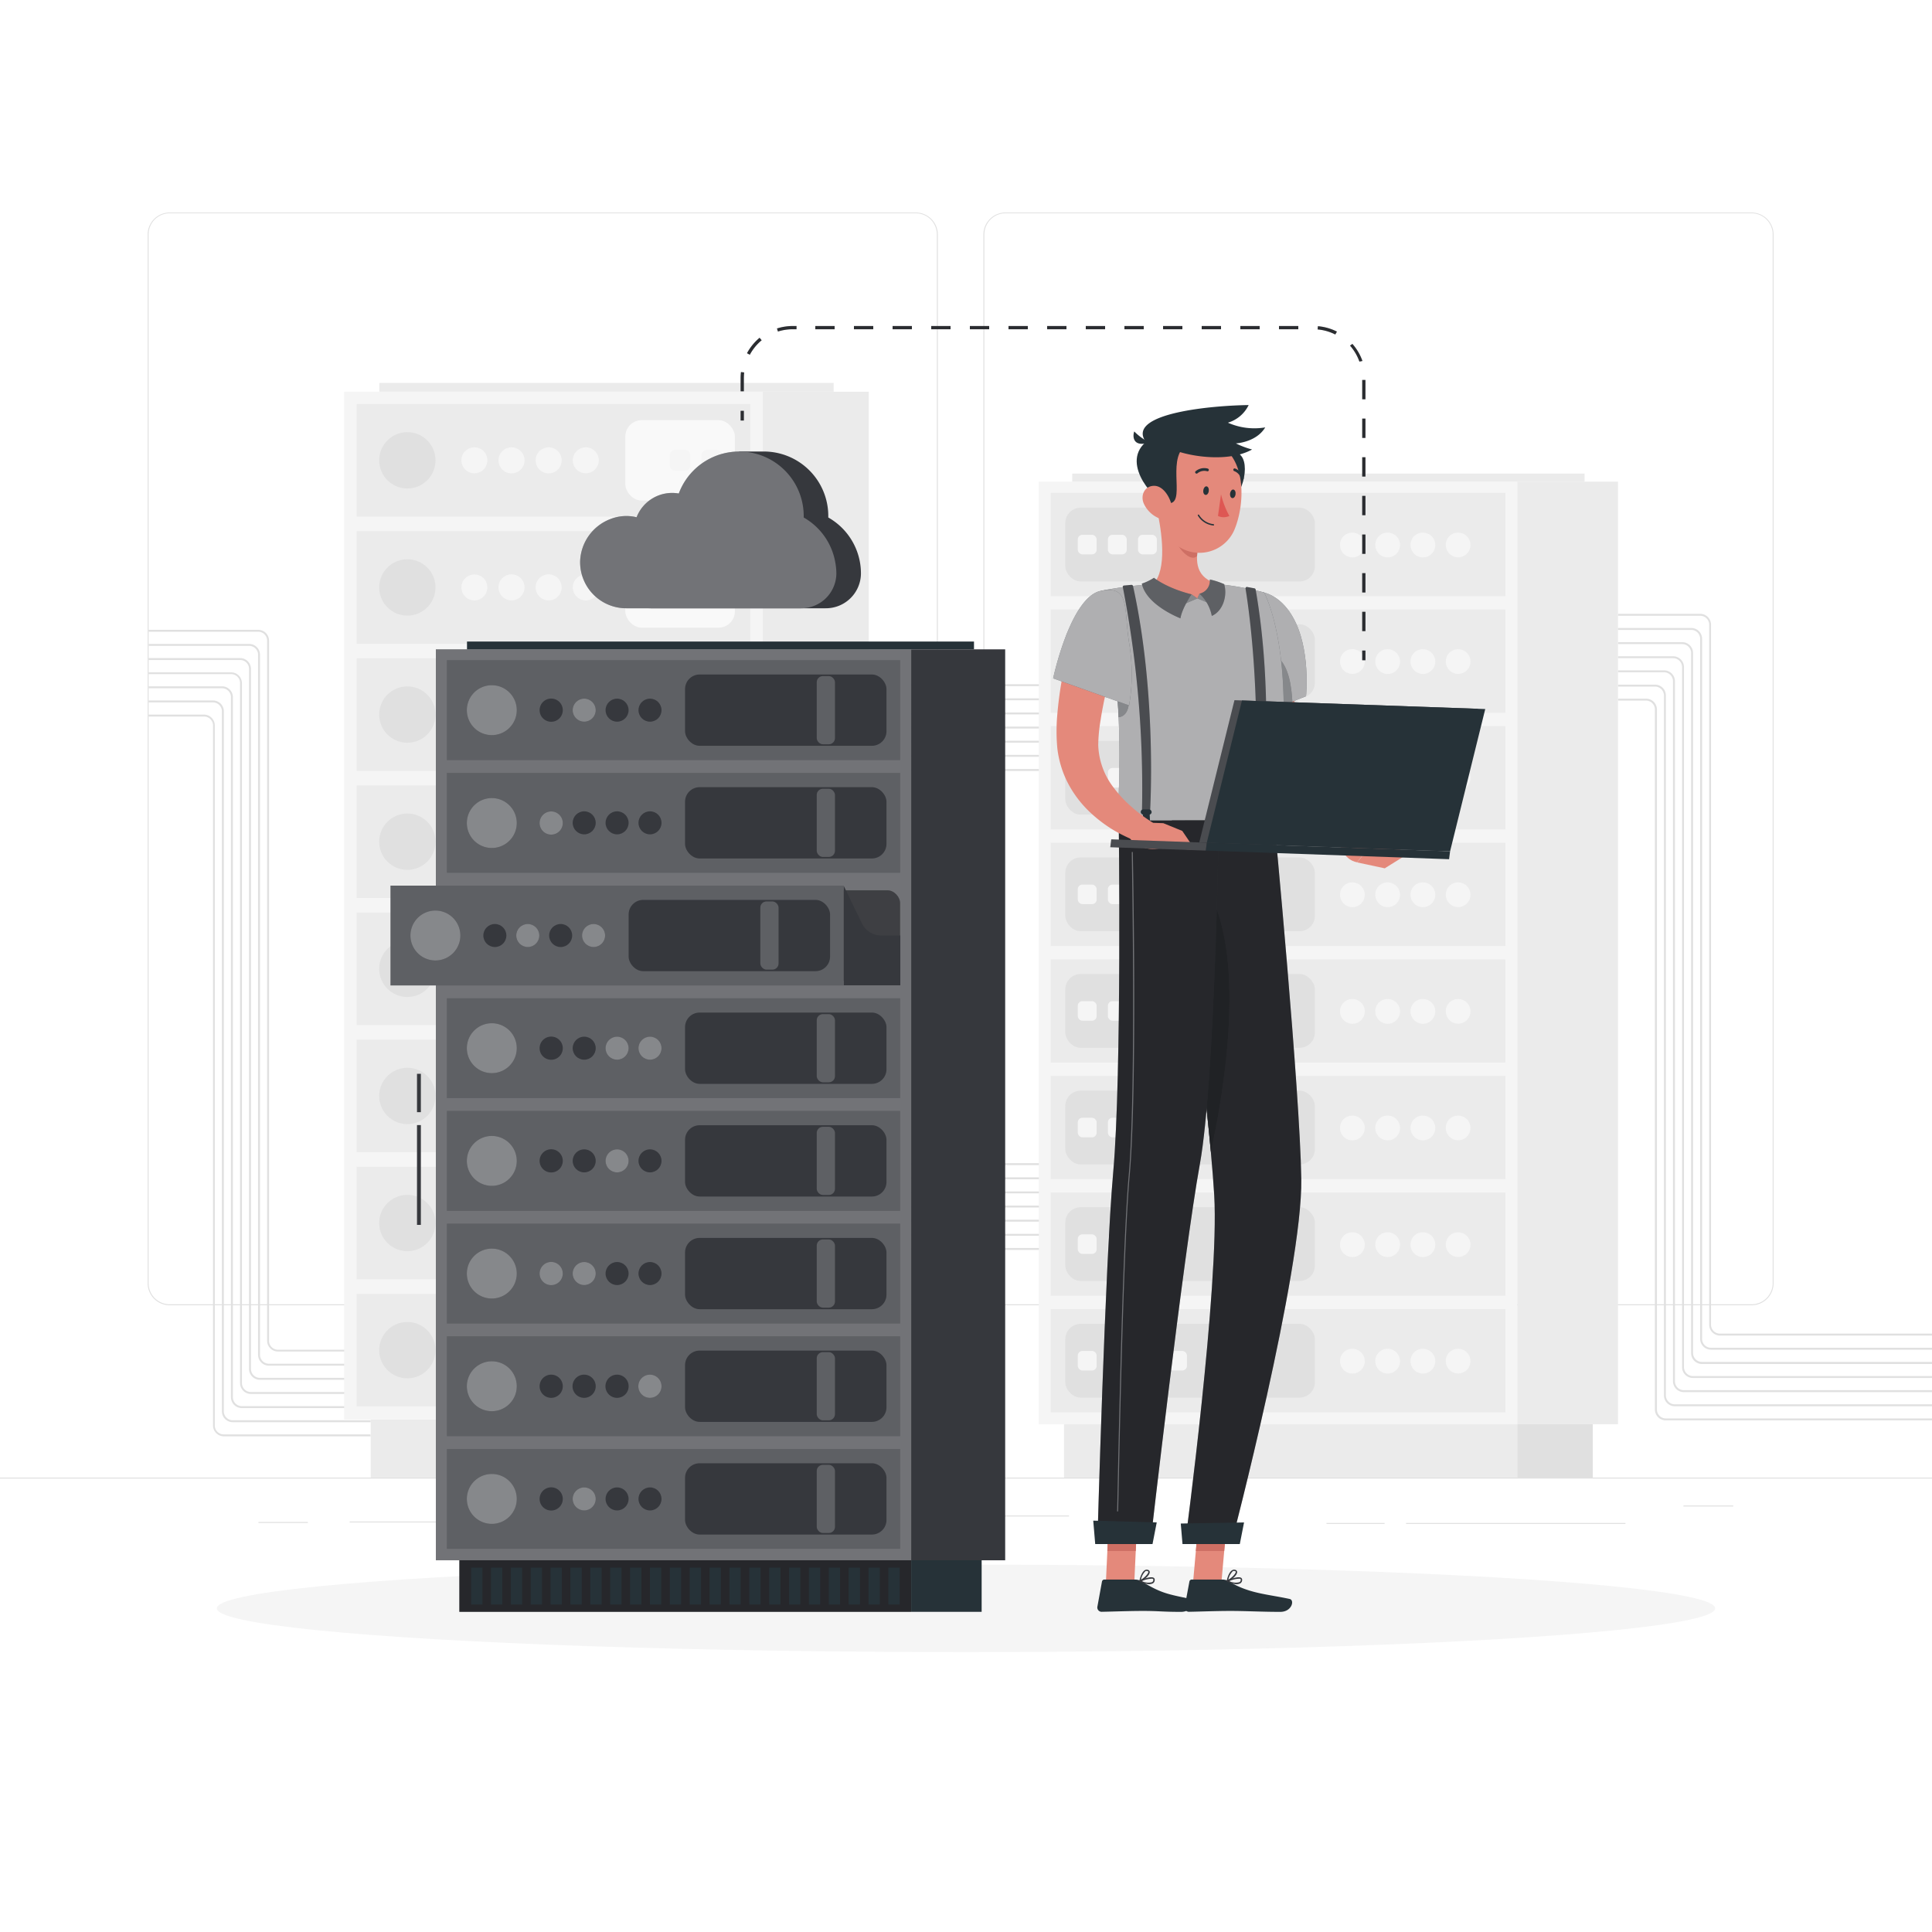 <svg class="animated" id="freepik_stories-server" xmlns="http://www.w3.org/2000/svg" viewBox="0 0 500 500" version="1.1" xmlns:xlink="http://www.w3.org/1999/xlink" xmlns:svgjs="http://svgjs.com/svgjs"><style>svg#freepik_stories-server:not(.animated) .animable {opacity: 0;}svg#freepik_stories-server.animated #freepik--Device--inject-114 {animation: 1.5s Infinite  linear floating;animation-delay: 0s;}svg#freepik_stories-server.animated #freepik--Cloud--inject-114 {animation: 1.5s Infinite  linear floating;animation-delay: 0s;}svg#freepik_stories-server.animated #freepik--Character--inject-114 {animation: 1.5s Infinite  linear shake;animation-delay: 0s;}            @keyframes floating {                0% {                    opacity: 1;                    transform: translateY(0px);                }                50% {                    transform: translateY(-10px);                }                100% {                    opacity: 1;                    transform: translateY(0px);                }            }                    @keyframes shake {                10%, 90% {                    transform: translate3d(-1px, 0, 0);                  }                  20%, 80% {                    transform: translate3d(2px, 0, 0);                  }                  30%, 50%, 70% {                    transform: translate3d(-4px, 0, 0);                  }                  40%, 60% {                    transform: translate3d(4px, 0, 0);                  }            }        </style><g id="freepik--background-complete--inject-114" class="animable" style="transform-origin: 250px 224.695px;"><rect y="382.4" width="500" height="0.25" style="fill: rgb(224, 224, 224); transform-origin: 250px 382.525px;" id="el8updz0c0ury" class="animable"></rect><rect x="90.5" y="393.76" width="48.63" height="0.25" style="fill: rgb(224, 224, 224); transform-origin: 114.815px 393.885px;" id="elfnnczia47m8" class="animable"></rect><rect x="66.89" y="393.89" width="12.79" height="0.25" style="fill: rgb(224, 224, 224); transform-origin: 73.285px 394.015px;" id="eldskypiqhmd" class="animable"></rect><rect x="194.72" y="392.21" width="14.97" height="0.25" style="fill: rgb(224, 224, 224); transform-origin: 202.205px 392.335px;" id="elksc4l7iriqk" class="animable"></rect><rect x="215.44" y="392.21" width="61.22" height="0.25" style="fill: rgb(224, 224, 224); transform-origin: 246.05px 392.335px;" id="ellstoa784vrm" class="animable"></rect><rect x="363.89" y="394.14" width="56.78" height="0.25" style="fill: rgb(224, 224, 224); transform-origin: 392.28px 394.265px;" id="elxzz3ihi14xk" class="animable"></rect><rect x="343.29" y="394.14" width="15.04" height="0.25" style="fill: rgb(224, 224, 224); transform-origin: 350.81px 394.265px;" id="elxc6pgagepzb" class="animable"></rect><rect x="435.67" y="389.63" width="12.89" height="0.25" style="fill: rgb(224, 224, 224); transform-origin: 442.115px 389.755px;" id="el00v6hlbnwg1u" class="animable"></rect><path d="M237,337.8H43.91a5.71,5.71,0,0,1-5.7-5.71V60.66A5.71,5.71,0,0,1,43.91,55H237a5.71,5.71,0,0,1,5.71,5.71V332.09A5.71,5.71,0,0,1,237,337.8ZM43.91,55.2a5.46,5.46,0,0,0-5.45,5.46V332.09a5.46,5.46,0,0,0,5.45,5.46H237a5.47,5.47,0,0,0,5.46-5.46V60.66A5.47,5.47,0,0,0,237,55.2Z" style="fill: rgb(224, 224, 224); transform-origin: 140.46px 196.4px;" id="elbwrf2t3d7w" class="animable"></path><path d="M453.31,337.8H260.21a5.72,5.72,0,0,1-5.71-5.71V60.66A5.72,5.72,0,0,1,260.21,55h193.1A5.71,5.71,0,0,1,459,60.66V332.09A5.71,5.71,0,0,1,453.31,337.8ZM260.21,55.2a5.47,5.47,0,0,0-5.46,5.46V332.09a5.47,5.47,0,0,0,5.46,5.46h193.1a5.47,5.47,0,0,0,5.46-5.46V60.66a5.47,5.47,0,0,0-5.46-5.46Z" style="fill: rgb(224, 224, 224); transform-origin: 356.75px 196.4px;" id="elkrf5a560cu" class="animable"></path><path d="M500,367.59H431.1a2.81,2.81,0,0,1-2.81-2.8V183.62a2.31,2.31,0,0,0-2.31-2.31h-7.25v-.5H426a2.81,2.81,0,0,1,2.81,2.81V364.79a2.31,2.31,0,0,0,2.31,2.3H500Z" style="fill: rgb(224, 224, 224); transform-origin: 459.365px 274.2px;" id="eloai1kfbkx9" class="animable"></path><path d="M500,363.94H433.44a2.81,2.81,0,0,1-2.81-2.81V180a2.31,2.31,0,0,0-2.3-2.31h-9.6v-.5h9.6a2.81,2.81,0,0,1,2.8,2.81V361.13a2.32,2.32,0,0,0,2.31,2.31H500Z" style="fill: rgb(224, 224, 224); transform-origin: 459.365px 270.565px;" id="elf7zm9yi7ybk" class="animable"></path><path d="M500,360.28H435.78a2.81,2.81,0,0,1-2.81-2.81V176.3a2.31,2.31,0,0,0-2.3-2.31H418.73v-.5h11.94a2.81,2.81,0,0,1,2.8,2.81V357.47a2.32,2.32,0,0,0,2.31,2.31H500Z" style="fill: rgb(224, 224, 224); transform-origin: 459.365px 266.885px;" id="elin082yancs" class="animable"></path><path d="M500,356.62H438.12a2.81,2.81,0,0,1-2.8-2.81V172.64a2.31,2.31,0,0,0-2.31-2.3H418.73v-.5H433a2.81,2.81,0,0,1,2.81,2.8V353.81a2.31,2.31,0,0,0,2.3,2.31H500Z" style="fill: rgb(224, 224, 224); transform-origin: 459.365px 263.23px;" id="el0he80ef60e5g" class="animable"></path><path d="M500,353H440.46a2.81,2.81,0,0,1-2.8-2.81V169a2.31,2.31,0,0,0-2.31-2.31H418.73v-.5h16.62a2.81,2.81,0,0,1,2.81,2.81V350.15a2.31,2.31,0,0,0,2.3,2.31H500Z" style="fill: rgb(224, 224, 224); transform-origin: 459.365px 259.595px;" id="elzas0tw9t4b" class="animable"></path><path d="M500,349.3H442.81a2.81,2.81,0,0,1-2.81-2.81V165.33a2.31,2.31,0,0,0-2.31-2.31h-19v-.5h19a2.81,2.81,0,0,1,2.81,2.81V346.49a2.3,2.3,0,0,0,2.31,2.31H500Z" style="fill: rgb(224, 224, 224); transform-origin: 459.345px 255.91px;" id="elobnznhnrkjr" class="animable"></path><path d="M500,345.64H445.15a2.81,2.81,0,0,1-2.81-2.8V161.67a2.32,2.32,0,0,0-2.31-2.31h-21.3v-.5H440a2.81,2.81,0,0,1,2.81,2.81V342.84a2.3,2.3,0,0,0,2.31,2.3H500Z" style="fill: rgb(224, 224, 224); transform-origin: 459.365px 252.25px;" id="el1fayv7fhqnl" class="animable"></path><rect x="217.04" y="199.02" width="61.8" height="0.5" style="fill: rgb(224, 224, 224); transform-origin: 247.94px 199.27px;" id="el07na3w4famyv" class="animable"></rect><rect x="217.04" y="195.36" width="61.8" height="0.5" style="fill: rgb(224, 224, 224); transform-origin: 247.94px 195.61px;" id="elww623xiyad" class="animable"></rect><rect x="217.04" y="191.7" width="61.8" height="0.5" style="fill: rgb(224, 224, 224); transform-origin: 247.94px 191.95px;" id="ell8trgv9ikg" class="animable"></rect><rect x="217.04" y="188.04" width="61.8" height="0.5" style="fill: rgb(224, 224, 224); transform-origin: 247.94px 188.29px;" id="el6jwupazc9w" class="animable"></rect><rect x="217.04" y="184.39" width="61.8" height="0.5" style="fill: rgb(224, 224, 224); transform-origin: 247.94px 184.64px;" id="el2t40xitxok5" class="animable"></rect><rect x="217.04" y="180.73" width="61.8" height="0.5" style="fill: rgb(224, 224, 224); transform-origin: 247.94px 180.98px;" id="el80a8litstbc" class="animable"></rect><rect x="217.04" y="177.07" width="61.8" height="0.5" style="fill: rgb(224, 224, 224); transform-origin: 247.94px 177.32px;" id="elpuz9rfqhz" class="animable"></rect><rect x="217.04" y="322.98" width="61.8" height="0.5" style="fill: rgb(224, 224, 224); transform-origin: 247.94px 323.23px;" id="el5auh3kg113x" class="animable"></rect><rect x="217.04" y="319.32" width="61.8" height="0.5" style="fill: rgb(224, 224, 224); transform-origin: 247.94px 319.57px;" id="elqnv6p8ol3ep" class="animable"></rect><rect x="217.04" y="315.66" width="61.8" height="0.5" style="fill: rgb(224, 224, 224); transform-origin: 247.94px 315.91px;" id="elt6nmho51tf" class="animable"></rect><rect x="217.04" y="312" width="61.8" height="0.5" style="fill: rgb(224, 224, 224); transform-origin: 247.94px 312.25px;" id="el0ev5cr07cn4" class="animable"></rect><rect x="217.04" y="308.34" width="61.8" height="0.5" style="fill: rgb(224, 224, 224); transform-origin: 247.94px 308.59px;" id="el2zbunl3coqv" class="animable"></rect><rect x="217.04" y="304.69" width="61.8" height="0.5" style="fill: rgb(224, 224, 224); transform-origin: 247.94px 304.94px;" id="elgi61l7e36z" class="animable"></rect><rect x="217.04" y="301.03" width="61.8" height="0.5" style="fill: rgb(224, 224, 224); transform-origin: 247.94px 301.28px;" id="elb498i4inmx5" class="animable"></rect><path d="M95.94,349.77h-24A2.81,2.81,0,0,1,69.13,347V165.8a2.3,2.3,0,0,0-2.3-2.31H38.46V163H66.83a2.8,2.8,0,0,1,2.8,2.81V347a2.31,2.31,0,0,0,2.31,2.31h24Z" style="fill: rgb(224, 224, 224); transform-origin: 67.2px 256.385px;" id="elzu648c5nnf" class="animable"></path><path d="M95.94,353.43H69.6a2.81,2.81,0,0,1-2.81-2.81V169.46a2.3,2.3,0,0,0-2.3-2.31h-26v-.5h26a2.81,2.81,0,0,1,2.8,2.81V350.62a2.31,2.31,0,0,0,2.31,2.31H95.94Z" style="fill: rgb(224, 224, 224); transform-origin: 67.215px 260.04px;" id="elrrh9uxhoddr" class="animable"></path><path d="M95.94,357.09H67.26a2.81,2.81,0,0,1-2.81-2.81V173.11a2.3,2.3,0,0,0-2.3-2.3H38.46v-.5H62.15a2.81,2.81,0,0,1,2.8,2.8V354.28a2.32,2.32,0,0,0,2.31,2.31H95.94Z" style="fill: rgb(224, 224, 224); transform-origin: 67.2px 263.7px;" id="elhhp3avipgh" class="animable"></path><path d="M95.94,360.75h-31a2.81,2.81,0,0,1-2.81-2.81V176.77a2.31,2.31,0,0,0-2.31-2.31H38.46V174H59.8a2.81,2.81,0,0,1,2.81,2.81V357.94a2.32,2.32,0,0,0,2.31,2.31h31Z" style="fill: rgb(224, 224, 224); transform-origin: 67.2px 267.375px;" id="elqa0y8ipjbbb" class="animable"></path><path d="M95.94,364.41H62.58a2.81,2.81,0,0,1-2.81-2.81V180.43a2.31,2.31,0,0,0-2.31-2.31h-19v-.5h19a2.81,2.81,0,0,1,2.81,2.81V361.6a2.32,2.32,0,0,0,2.31,2.31H95.94Z" style="fill: rgb(224, 224, 224); transform-origin: 67.2px 271.015px;" id="elhc7szf1h1us" class="animable"></path><path d="M95.94,368.06H60.24a2.81,2.81,0,0,1-2.81-2.8V184.09a2.32,2.32,0,0,0-2.31-2.31H38.46v-.5H55.12a2.81,2.81,0,0,1,2.81,2.81V365.26a2.31,2.31,0,0,0,2.31,2.3h35.7Z" style="fill: rgb(224, 224, 224); transform-origin: 67.2px 274.67px;" id="el383699zz6n3" class="animable"></path><path d="M95.94,371.72h-38a2.81,2.81,0,0,1-2.81-2.8V187.75a2.32,2.32,0,0,0-2.31-2.31H38.46v-.5H52.78a2.81,2.81,0,0,1,2.81,2.81V368.92a2.3,2.3,0,0,0,2.31,2.3h38Z" style="fill: rgb(224, 224, 224); transform-origin: 67.2px 278.33px;" id="elbr96j65925o" class="animable"></path><rect x="95.94" y="367.34" width="101.46" height="15.05" style="fill: rgb(235, 235, 235); transform-origin: 146.67px 374.865px;" id="elqdt9yupyo7l" class="animable"></rect><g id="el07htjdd7f5lo"><rect x="197.4" y="367.34" width="20.58" height="15.05" style="fill: rgb(224, 224, 224); transform-origin: 207.69px 374.865px; transform: rotate(180deg);" class="animable" id="elfs60oteph2"></rect></g><rect x="89.07" y="101.38" width="108.33" height="265.97" style="fill: rgb(245, 245, 245); transform-origin: 143.235px 234.365px;" id="elswj2gqqoaws" class="animable"></rect><rect x="98.17" y="99.1" width="117.58" height="2.27" style="fill: rgb(235, 235, 235); transform-origin: 156.96px 100.235px;" id="el7v7rs3wyc4" class="animable"></rect><g id="ela3j5xm6neqo"><rect x="197.4" y="101.38" width="27.44" height="265.97" style="fill: rgb(235, 235, 235); transform-origin: 211.12px 234.365px; transform: rotate(180deg);" class="animable" id="elhzm2tu2x54c"></rect></g><rect x="92.3" y="104.56" width="101.87" height="29.14" style="fill: rgb(235, 235, 235); transform-origin: 143.235px 119.13px;" id="elpf038lax22" class="animable"></rect><rect x="92.3" y="334.85" width="101.87" height="29.14" style="fill: rgb(235, 235, 235); transform-origin: 143.235px 349.42px;" id="elppgzfxz47k" class="animable"></rect><rect x="92.3" y="301.95" width="101.87" height="29.14" style="fill: rgb(235, 235, 235); transform-origin: 143.235px 316.52px;" id="el0q5btru50c3i" class="animable"></rect><rect x="92.3" y="269.06" width="101.87" height="29.14" style="fill: rgb(235, 235, 235); transform-origin: 143.235px 283.63px;" id="el6z5cm2gaax" class="animable"></rect><rect x="92.3" y="236.16" width="101.87" height="29.14" style="fill: rgb(235, 235, 235); transform-origin: 143.235px 250.73px;" id="elzu9ylbi4tmt" class="animable"></rect><rect x="92.3" y="203.26" width="101.87" height="29.14" style="fill: rgb(235, 235, 235); transform-origin: 143.235px 217.83px;" id="elkhryi470ke" class="animable"></rect><rect x="92.3" y="170.36" width="101.87" height="29.14" style="fill: rgb(235, 235, 235); transform-origin: 143.235px 184.93px;" id="elgyxjmux00hp" class="animable"></rect><rect x="92.3" y="137.46" width="101.87" height="29.14" style="fill: rgb(235, 235, 235); transform-origin: 143.235px 152.03px;" id="el719ikoyftf2" class="animable"></rect><g id="el1w6fpqnzdlo"><rect x="161.83" y="108.73" width="28.36" height="20.82" rx="4.25" style="fill: rgb(255, 255, 255); opacity: 0.7; transform-origin: 176.01px 119.14px;" class="animable" id="elwfczqvw27n"></rect></g><g id="elcs938rm5vua"><rect x="181.56" y="116.47" width="5.32" height="5.33" rx="1.28" style="fill: rgb(245, 245, 245); transform-origin: 184.22px 119.135px; transform: rotate(90deg);" class="animable" id="elwnmbix7ltbs"></rect></g><g id="el195j9z59x9u"><rect x="161.83" y="141.62" width="28.36" height="20.82" rx="4.25" style="fill: rgb(255, 255, 255); opacity: 0.7; transform-origin: 176.01px 152.03px;" class="animable" id="eljacp9ef90x"></rect></g><g id="elzg0ix7vs4nh"><rect x="181.56" y="149.37" width="5.32" height="5.33" rx="1.28" style="fill: rgb(245, 245, 245); transform-origin: 184.22px 152.035px; transform: rotate(90deg);" class="animable" id="el7scn9jgbw4"></rect></g><g id="eleqcnjv6r5hs"><rect x="161.83" y="174.52" width="28.36" height="20.82" rx="4.25" style="fill: rgb(255, 255, 255); opacity: 0.7; transform-origin: 176.01px 184.93px;" class="animable" id="elhn5i68woti5"></rect></g><g id="els3snmw33u6"><rect x="181.56" y="182.27" width="5.32" height="5.33" rx="1.28" style="fill: rgb(245, 245, 245); transform-origin: 184.22px 184.935px; transform: rotate(90deg);" class="animable" id="elfctob57q0ga"></rect></g><g id="elv5tsao5vhti"><rect x="161.83" y="207.42" width="28.36" height="20.82" rx="4.25" style="fill: rgb(255, 255, 255); opacity: 0.7; transform-origin: 176.01px 217.83px;" class="animable" id="elsixcuwoaqol"></rect></g><g id="el1gsue67rvaf"><rect x="181.56" y="215.17" width="5.32" height="5.33" rx="1.28" style="fill: rgb(245, 245, 245); transform-origin: 184.22px 217.835px; transform: rotate(90deg);" class="animable" id="elfpc5bqt55tw"></rect></g><g id="elsjy7emxc7s"><rect x="161.83" y="240.32" width="28.36" height="20.82" rx="4.25" style="fill: rgb(255, 255, 255); opacity: 0.7; transform-origin: 176.01px 250.73px;" class="animable" id="el4tbf1qmzvv3"></rect></g><g id="eleofby3insc6"><rect x="181.56" y="248.06" width="5.32" height="5.33" rx="1.28" style="fill: rgb(245, 245, 245); transform-origin: 184.22px 250.725px; transform: rotate(90deg);" class="animable" id="elakwckpucz2"></rect></g><g id="eleus3nuinwhg"><rect x="161.83" y="273.22" width="28.36" height="20.82" rx="4.25" style="fill: rgb(255, 255, 255); opacity: 0.7; transform-origin: 176.01px 283.63px;" class="animable" id="elliu9e6npnti"></rect></g><g id="eleozd400ahz6"><rect x="181.56" y="280.96" width="5.32" height="5.33" rx="1.28" style="fill: rgb(245, 245, 245); transform-origin: 184.22px 283.625px; transform: rotate(90deg);" class="animable" id="el06bpt725y1ho"></rect></g><g id="el13tm0ipi8hg"><rect x="161.83" y="306.12" width="28.36" height="20.82" rx="4.25" style="fill: rgb(255, 255, 255); opacity: 0.7; transform-origin: 176.01px 316.53px;" class="animable" id="el8xbp7xvxeve"></rect></g><g id="elfwbflhi25i"><rect x="181.56" y="313.86" width="5.32" height="5.33" rx="1.28" style="fill: rgb(245, 245, 245); transform-origin: 184.22px 316.525px; transform: rotate(90deg);" class="animable" id="els37wiul9iis"></rect></g><g id="el9lixi5ryb5a"><rect x="161.83" y="339.01" width="28.36" height="20.82" rx="4.25" style="fill: rgb(255, 255, 255); opacity: 0.7; transform-origin: 176.01px 349.42px;" class="animable" id="el1yfi543jmpi"></rect></g><g id="elwlloup1q57"><rect x="181.56" y="346.76" width="5.32" height="5.33" rx="1.28" style="fill: rgb(245, 245, 245); transform-origin: 184.22px 349.425px; transform: rotate(90deg);" class="animable" id="eliaudi9d33nj"></rect></g><g id="elatv39eej7k"><rect x="173.35" y="116.47" width="5.32" height="5.33" rx="1.28" style="fill: rgb(245, 245, 245); transform-origin: 176.01px 119.135px; transform: rotate(90deg);" class="animable" id="elkyo2xwucrit"></rect></g><g id="elakpkgyzr5pp"><rect x="173.35" y="149.37" width="5.32" height="5.33" rx="1.28" style="fill: rgb(245, 245, 245); transform-origin: 176.01px 152.035px; transform: rotate(90deg);" class="animable" id="el1m7pwyvmmeci"></rect></g><g id="elxzs715jo5x"><rect x="173.35" y="182.27" width="5.32" height="5.33" rx="1.28" style="fill: rgb(245, 245, 245); transform-origin: 176.01px 184.935px; transform: rotate(90deg);" class="animable" id="elg32lfhze7jo"></rect></g><g id="elq0a8lfpl5b"><rect x="173.35" y="215.17" width="5.32" height="5.33" rx="1.28" style="fill: rgb(245, 245, 245); transform-origin: 176.01px 217.835px; transform: rotate(90deg);" class="animable" id="el5d9p6jl7kbx"></rect></g><g id="ela8b5yxxyryc"><rect x="173.35" y="248.06" width="5.32" height="5.33" rx="1.28" style="fill: rgb(245, 245, 245); transform-origin: 176.01px 250.725px; transform: rotate(90deg);" class="animable" id="elrsngzu2zc6m"></rect></g><g id="elj4btfxjxtp"><rect x="173.35" y="280.96" width="5.32" height="5.33" rx="1.28" style="fill: rgb(245, 245, 245); transform-origin: 176.01px 283.625px; transform: rotate(90deg);" class="animable" id="el7fp29mk2zs"></rect></g><g id="elhvltbbsze5q"><rect x="173.35" y="313.86" width="5.32" height="5.33" rx="1.28" style="fill: rgb(245, 245, 245); transform-origin: 176.01px 316.525px; transform: rotate(90deg);" class="animable" id="elx9t8p6k14a"></rect></g><g id="elupj17jxrpk"><rect x="173.35" y="346.76" width="5.32" height="5.33" rx="1.28" style="fill: rgb(245, 245, 245); transform-origin: 176.01px 349.425px; transform: rotate(90deg);" class="animable" id="el75gqiz3clc9"></rect></g><circle cx="151.6" cy="119.13" r="3.36" style="fill: rgb(245, 245, 245); transform-origin: 151.6px 119.13px;" id="ellpzfhx8ge0j" class="animable"></circle><path d="M145.36,119.13a3.37,3.37,0,1,1-3.37-3.36A3.37,3.37,0,0,1,145.36,119.13Z" style="fill: rgb(245, 245, 245); transform-origin: 141.99px 119.14px;" id="elgcxhhvts6kh" class="animable"></path><path d="M135.75,119.13a3.37,3.37,0,1,1-3.37-3.36A3.37,3.37,0,0,1,135.75,119.13Z" style="fill: rgb(245, 245, 245); transform-origin: 132.38px 119.14px;" id="elmf0eipj746j" class="animable"></path><circle cx="122.77" cy="119.13" r="3.36" style="fill: rgb(245, 245, 245); transform-origin: 122.77px 119.13px;" id="el0h46lmlwr5nk" class="animable"></circle><circle cx="151.6" cy="152.03" r="3.36" style="fill: rgb(245, 245, 245); transform-origin: 151.6px 152.03px;" id="el7wm4yhkxy8" class="animable"></circle><path d="M145.36,152a3.37,3.37,0,1,1-3.37-3.36A3.37,3.37,0,0,1,145.36,152Z" style="fill: rgb(245, 245, 245); transform-origin: 141.99px 152.01px;" id="elq1ihai4ba9s" class="animable"></path><path d="M135.75,152a3.37,3.37,0,1,1-3.37-3.36A3.37,3.37,0,0,1,135.75,152Z" style="fill: rgb(245, 245, 245); transform-origin: 132.38px 152.01px;" id="eldbad5vwhehg" class="animable"></path><circle cx="122.77" cy="152.03" r="3.36" style="fill: rgb(245, 245, 245); transform-origin: 122.77px 152.03px;" id="elyuzzvqwsk2" class="animable"></circle><path d="M155,184.93a3.37,3.37,0,1,1-3.37-3.36A3.36,3.36,0,0,1,155,184.93Z" style="fill: rgb(245, 245, 245); transform-origin: 151.63px 184.94px;" id="elnzghqsid92n" class="animable"></path><path d="M145.36,184.93a3.37,3.37,0,1,1-3.37-3.36A3.36,3.36,0,0,1,145.36,184.93Z" style="fill: rgb(245, 245, 245); transform-origin: 141.99px 184.94px;" id="el9y6hl0n7lmi" class="animable"></path><path d="M135.75,184.93a3.37,3.37,0,1,1-3.37-3.36A3.36,3.36,0,0,1,135.75,184.93Z" style="fill: rgb(245, 245, 245); transform-origin: 132.38px 184.94px;" id="el7ab1zvdnk5f" class="animable"></path><path d="M126.14,184.93a3.37,3.37,0,1,1-3.37-3.36A3.36,3.36,0,0,1,126.14,184.93Z" style="fill: rgb(245, 245, 245); transform-origin: 122.77px 184.94px;" id="elvj8zjjzc0wn" class="animable"></path><path d="M155,217.83a3.37,3.37,0,1,1-3.37-3.36A3.36,3.36,0,0,1,155,217.83Z" style="fill: rgb(245, 245, 245); transform-origin: 151.63px 217.84px;" id="elztqi2uqq6e" class="animable"></path><path d="M145.36,217.83a3.37,3.37,0,1,1-3.37-3.36A3.36,3.36,0,0,1,145.36,217.83Z" style="fill: rgb(245, 245, 245); transform-origin: 141.99px 217.84px;" id="elmplh94yshfc" class="animable"></path><path d="M135.75,217.83a3.37,3.37,0,1,1-3.37-3.36A3.36,3.36,0,0,1,135.75,217.83Z" style="fill: rgb(245, 245, 245); transform-origin: 132.38px 217.84px;" id="eltzwctr9fsuq" class="animable"></path><path d="M126.14,217.83a3.37,3.37,0,1,1-3.37-3.36A3.36,3.36,0,0,1,126.14,217.83Z" style="fill: rgb(245, 245, 245); transform-origin: 122.77px 217.84px;" id="ellbokl8qdku" class="animable"></path><path d="M155,250.73a3.37,3.37,0,1,1-3.37-3.37A3.36,3.36,0,0,1,155,250.73Z" style="fill: rgb(245, 245, 245); transform-origin: 151.63px 250.73px;" id="ela0lu9wfpd5" class="animable"></path><path d="M145.36,250.73a3.37,3.37,0,1,1-3.37-3.37A3.36,3.36,0,0,1,145.36,250.73Z" style="fill: rgb(245, 245, 245); transform-origin: 141.99px 250.73px;" id="elqfx3byjz24r" class="animable"></path><path d="M135.75,250.73a3.37,3.37,0,1,1-3.37-3.37A3.36,3.36,0,0,1,135.75,250.73Z" style="fill: rgb(245, 245, 245); transform-origin: 132.38px 250.73px;" id="elytvo8p3jijb" class="animable"></path><path d="M126.14,250.73a3.37,3.37,0,1,1-3.37-3.37A3.36,3.36,0,0,1,126.14,250.73Z" style="fill: rgb(245, 245, 245); transform-origin: 122.77px 250.73px;" id="elwx5upmysb6b" class="animable"></path><path d="M155,283.63a3.37,3.37,0,1,1-3.37-3.37A3.37,3.37,0,0,1,155,283.63Z" style="fill: rgb(245, 245, 245); transform-origin: 151.63px 283.63px;" id="el5g3dvrj66kh" class="animable"></path><path d="M145.36,283.63a3.37,3.37,0,1,1-3.37-3.37A3.37,3.37,0,0,1,145.36,283.63Z" style="fill: rgb(245, 245, 245); transform-origin: 141.99px 283.63px;" id="el99jto5filq8" class="animable"></path><path d="M135.75,283.63a3.37,3.37,0,1,1-3.37-3.37A3.37,3.37,0,0,1,135.75,283.63Z" style="fill: rgb(245, 245, 245); transform-origin: 132.38px 283.63px;" id="ely4unrirgkqb" class="animable"></path><path d="M126.14,283.63a3.37,3.37,0,1,1-3.37-3.37A3.37,3.37,0,0,1,126.14,283.63Z" style="fill: rgb(245, 245, 245); transform-origin: 122.77px 283.63px;" id="els2s76jy8jzn" class="animable"></path><circle cx="151.6" cy="316.52" r="3.36" style="fill: rgb(245, 245, 245); transform-origin: 151.6px 316.52px;" id="ely6y3nye2m6k" class="animable"></circle><path d="M145.36,316.52a3.37,3.37,0,1,1-3.37-3.36A3.37,3.37,0,0,1,145.36,316.52Z" style="fill: rgb(245, 245, 245); transform-origin: 141.99px 316.53px;" id="el00huysabir2rg" class="animable"></path><path d="M135.75,316.52a3.37,3.37,0,1,1-3.37-3.36A3.37,3.37,0,0,1,135.75,316.52Z" style="fill: rgb(245, 245, 245); transform-origin: 132.38px 316.53px;" id="el6tj11r1rkp2" class="animable"></path><circle cx="122.77" cy="316.52" r="3.36" style="fill: rgb(245, 245, 245); transform-origin: 122.77px 316.52px;" id="eldbq0pl8oxnp" class="animable"></circle><circle cx="151.6" cy="349.42" r="3.36" style="fill: rgb(245, 245, 245); transform-origin: 151.6px 349.42px;" id="eleyceptylydb" class="animable"></circle><path d="M145.36,349.42a3.37,3.37,0,1,1-3.37-3.36A3.37,3.37,0,0,1,145.36,349.42Z" style="fill: rgb(245, 245, 245); transform-origin: 141.99px 349.43px;" id="el3xqbt5gaxlb" class="animable"></path><path d="M135.75,349.42a3.37,3.37,0,1,1-3.37-3.36A3.37,3.37,0,0,1,135.75,349.42Z" style="fill: rgb(245, 245, 245); transform-origin: 132.38px 349.43px;" id="el33b6l1994gp" class="animable"></path><circle cx="122.77" cy="349.42" r="3.36" style="fill: rgb(245, 245, 245); transform-origin: 122.77px 349.42px;" id="el8cassr3t75b" class="animable"></circle><circle cx="105.42" cy="119.13" r="7.29" style="fill: rgb(224, 224, 224); transform-origin: 105.42px 119.13px;" id="elwfnmr3pcwwl" class="animable"></circle><circle cx="105.42" cy="152.03" r="7.29" style="fill: rgb(224, 224, 224); transform-origin: 105.42px 152.03px;" id="elbkl7gaarju" class="animable"></circle><g id="elxx7kbydspg"><circle cx="105.42" cy="184.93" r="7.29" style="fill: rgb(224, 224, 224); transform-origin: 105.42px 184.93px; transform: rotate(-80.8deg);" class="animable" id="ellh5fsiuu168"></circle></g><g id="el302vxccldfe"><circle cx="105.42" cy="217.83" r="7.29" style="fill: rgb(224, 224, 224); transform-origin: 105.42px 217.83px; transform: rotate(-80.8deg);" class="animable" id="eleywooqgp9pv"></circle></g><g id="eltnyrbgd2fo"><circle cx="105.42" cy="250.73" r="7.29" style="fill: rgb(224, 224, 224); transform-origin: 105.42px 250.73px; transform: rotate(-22.39deg);" class="animable" id="el94ha35plh2"></circle></g><g id="elu2xv6gm9968"><circle cx="105.42" cy="283.63" r="7.29" style="fill: rgb(224, 224, 224); transform-origin: 105.42px 283.63px; transform: rotate(-22.39deg);" class="animable" id="elq4klkqs4bw"></circle></g><circle cx="105.42" cy="316.52" r="7.29" style="fill: rgb(224, 224, 224); transform-origin: 105.42px 316.52px;" id="elld8u52z695q" class="animable"></circle><circle cx="105.42" cy="349.42" r="7.29" style="fill: rgb(224, 224, 224); transform-origin: 105.42px 349.42px;" id="elsawuvrrcb58" class="animable"></circle><rect x="275.37" y="368.59" width="117.31" height="13.81" style="fill: rgb(235, 235, 235); transform-origin: 334.025px 375.495px;" id="elnem9vgt0rv" class="animable"></rect><g id="elu3b1uh2d25a"><rect x="392.67" y="368.59" width="19.54" height="13.81" style="fill: rgb(224, 224, 224); transform-origin: 402.44px 375.495px; transform: rotate(180deg);" class="animable" id="eldn1fvy09zw"></rect></g><rect x="268.85" y="124.65" width="123.82" height="243.94" style="fill: rgb(245, 245, 245); transform-origin: 330.76px 246.62px;" id="elj6xwkdndo7q" class="animable"></rect><rect x="277.49" y="122.56" width="132.6" height="2.09" style="fill: rgb(235, 235, 235); transform-origin: 343.79px 123.605px;" id="eltkhvx16tl3m" class="animable"></rect><g id="elsmliyuoujz"><rect x="392.67" y="124.65" width="26.06" height="243.94" style="fill: rgb(235, 235, 235); transform-origin: 405.7px 246.62px; transform: rotate(180deg);" class="animable" id="el1ibnkl3s5b8"></rect></g><g id="elubs91y4v4g"><rect x="271.91" y="127.57" width="117.69" height="26.73" style="fill: rgb(235, 235, 235); transform-origin: 330.755px 140.935px; transform: rotate(180deg);" class="animable" id="elsgxfoxo1oxi"></rect></g><g id="elaugw81kt7fe"><rect x="271.91" y="338.79" width="117.69" height="26.73" style="fill: rgb(235, 235, 235); transform-origin: 330.755px 352.155px; transform: rotate(180deg);" class="animable" id="elre5f337e5h"></rect></g><g id="elbhf89r3eha"><rect x="271.91" y="308.62" width="117.69" height="26.73" style="fill: rgb(235, 235, 235); transform-origin: 330.755px 321.985px; transform: rotate(180deg);" class="animable" id="elum6x2hbehuk"></rect></g><g id="el8ftzjok7irm"><rect x="271.91" y="278.44" width="117.69" height="26.73" style="fill: rgb(235, 235, 235); transform-origin: 330.755px 291.805px; transform: rotate(180deg);" class="animable" id="eled7fih4un2"></rect></g><g id="elgnl4us9ow9"><rect x="271.91" y="248.27" width="117.69" height="26.73" style="fill: rgb(235, 235, 235); transform-origin: 330.755px 261.635px; transform: rotate(180deg);" class="animable" id="eliacidfvqr4d"></rect></g><g id="elychachm7zx"><rect x="271.91" y="218.09" width="117.69" height="26.73" style="fill: rgb(235, 235, 235); transform-origin: 330.755px 231.455px; transform: rotate(180deg);" class="animable" id="ellh9fsogwbc"></rect></g><g id="elnvswtz37ual"><rect x="271.91" y="187.92" width="117.69" height="26.73" style="fill: rgb(235, 235, 235); transform-origin: 330.755px 201.285px; transform: rotate(180deg);" class="animable" id="eliotbsnlc608"></rect></g><g id="el1krd8hp9a9b"><rect x="271.91" y="157.74" width="117.69" height="26.73" style="fill: rgb(235, 235, 235); transform-origin: 330.755px 171.105px; transform: rotate(180deg);" class="animable" id="elkw9iigq095"></rect></g><g id="el61jqpb1wzks"><rect x="275.7" y="131.39" width="64.59" height="19.09" rx="3.97" style="fill: rgb(224, 224, 224); transform-origin: 307.995px 140.935px; transform: rotate(180deg);" class="animable" id="el8g97z30j2hh"></rect></g><g id="el2okxtddgp2c"><rect x="278.93" y="138.41" width="4.88" height="5.06" rx="1.19" style="fill: rgb(245, 245, 245); transform-origin: 281.37px 140.94px; transform: rotate(90deg);" class="animable" id="el5cude9tf39i"></rect></g><g id="elbmonvykb1"><rect x="275.7" y="161.56" width="64.59" height="19.09" rx="3.97" style="fill: rgb(224, 224, 224); transform-origin: 307.995px 171.105px; transform: rotate(180deg);" class="animable" id="elcs2ocrdzs07"></rect></g><g id="elo9il119x1zc"><rect x="278.93" y="168.58" width="4.88" height="5.06" rx="1.19" style="fill: rgb(245, 245, 245); transform-origin: 281.37px 171.11px; transform: rotate(90deg);" class="animable" id="el88lpt3nj9dx"></rect></g><g id="eli3p4pcxjbi"><rect x="275.7" y="191.74" width="64.59" height="19.09" rx="3.97" style="fill: rgb(224, 224, 224); transform-origin: 307.995px 201.285px; transform: rotate(180deg);" class="animable" id="el42wsfwi1n0k"></rect></g><g id="elz2qaqhi2sm"><rect x="278.93" y="198.75" width="4.88" height="5.06" rx="1.19" style="fill: rgb(245, 245, 245); transform-origin: 281.37px 201.28px; transform: rotate(90deg);" class="animable" id="elmju7ztglm5a"></rect></g><g id="elt2hsu0sr4x"><rect x="275.7" y="221.91" width="64.59" height="19.09" rx="3.97" style="fill: rgb(224, 224, 224); transform-origin: 307.995px 231.455px; transform: rotate(180deg);" class="animable" id="elcdrgd2iligh"></rect></g><g id="elozy7dy5c7x"><rect x="278.93" y="228.93" width="4.88" height="5.06" rx="1.19" style="fill: rgb(245, 245, 245); transform-origin: 281.37px 231.46px; transform: rotate(90deg);" class="animable" id="ellpluknl5zlj"></rect></g><g id="eldtfz5f2jjfn"><rect x="275.7" y="252.08" width="64.59" height="19.09" rx="3.97" style="fill: rgb(224, 224, 224); transform-origin: 307.995px 261.625px; transform: rotate(180deg);" class="animable" id="ellgho1jg9p4j"></rect></g><g id="elym36vetewc"><rect x="278.93" y="259.1" width="4.88" height="5.06" rx="1.19" style="fill: rgb(245, 245, 245); transform-origin: 281.37px 261.63px; transform: rotate(90deg);" class="animable" id="eltsoe4k23sio"></rect></g><g id="eli8xkvgyn1mh"><rect x="275.7" y="282.26" width="64.59" height="19.09" rx="3.97" style="fill: rgb(224, 224, 224); transform-origin: 307.995px 291.805px; transform: rotate(180deg);" class="animable" id="elwza8ew3b9c"></rect></g><g id="elrk03z9qvu6"><rect x="278.93" y="289.28" width="4.88" height="5.06" rx="1.19" style="fill: rgb(245, 245, 245); transform-origin: 281.37px 291.81px; transform: rotate(90deg);" class="animable" id="el19b29kd3h5s"></rect></g><g id="elgdlj2opb4e6"><rect x="275.7" y="312.43" width="64.59" height="19.09" rx="3.97" style="fill: rgb(224, 224, 224); transform-origin: 307.995px 321.975px; transform: rotate(180deg);" class="animable" id="elk8xfzcef5jd"></rect></g><g id="el2skl4xqq9xo"><rect x="278.93" y="319.45" width="4.88" height="5.06" rx="1.19" style="fill: rgb(245, 245, 245); transform-origin: 281.37px 321.98px; transform: rotate(90deg);" class="animable" id="elf36a5p012ak"></rect></g><g id="el5rp2uve8klh"><rect x="275.7" y="342.61" width="64.59" height="19.09" rx="3.97" style="fill: rgb(224, 224, 224); transform-origin: 307.995px 352.155px; transform: rotate(180deg);" class="animable" id="el017jcgtwh6f3"></rect></g><g id="elbwoo3vm80mw"><rect x="278.93" y="349.62" width="4.88" height="5.06" rx="1.19" style="fill: rgb(245, 245, 245); transform-origin: 281.37px 352.15px; transform: rotate(90deg);" class="animable" id="elpiqk49lyly"></rect></g><g id="elgc31fdks3kd"><rect x="286.72" y="138.41" width="4.88" height="5.06" rx="1.19" style="fill: rgb(245, 245, 245); transform-origin: 289.16px 140.94px; transform: rotate(90deg);" class="animable" id="elsgp1xcqvip"></rect></g><g id="el2mpeo8mmxql"><rect x="286.72" y="168.58" width="4.88" height="5.06" rx="1.19" style="fill: rgb(245, 245, 245); transform-origin: 289.16px 171.11px; transform: rotate(90deg);" class="animable" id="elqhmr3q8z14"></rect></g><g id="ele80wn7htoy8"><rect x="286.72" y="198.75" width="4.88" height="5.06" rx="1.19" style="fill: rgb(245, 245, 245); transform-origin: 289.16px 201.28px; transform: rotate(90deg);" class="animable" id="elu2rxuoyu3n"></rect></g><g id="elout9q99zz7"><rect x="286.72" y="228.93" width="4.88" height="5.06" rx="1.19" style="fill: rgb(245, 245, 245); transform-origin: 289.16px 231.46px; transform: rotate(90deg);" class="animable" id="elbgj923c4aso"></rect></g><g id="el2ndz6qt9ogb"><rect x="286.72" y="259.1" width="4.88" height="5.06" rx="1.19" style="fill: rgb(245, 245, 245); transform-origin: 289.16px 261.63px; transform: rotate(90deg);" class="animable" id="eld0inextfevg"></rect></g><g id="elxtrzivkebae"><rect x="286.72" y="289.28" width="4.88" height="5.06" rx="1.19" style="fill: rgb(245, 245, 245); transform-origin: 289.16px 291.81px; transform: rotate(90deg);" class="animable" id="elznr9oxk08u"></rect></g><g id="el8espkspikr9"><rect x="286.72" y="319.45" width="4.88" height="5.06" rx="1.19" style="fill: rgb(245, 245, 245); transform-origin: 289.16px 321.98px; transform: rotate(90deg);" class="animable" id="eldtgdhvhjaa4"></rect></g><g id="elzjndxywwn78"><rect x="286.72" y="349.62" width="4.88" height="5.06" rx="1.19" style="fill: rgb(245, 245, 245); transform-origin: 289.16px 352.15px; transform: rotate(90deg);" class="animable" id="elv1nkk5vka9p"></rect></g><g id="elpuri7n8u10l"><rect x="294.51" y="138.41" width="4.88" height="5.06" rx="1.19" style="fill: rgb(245, 245, 245); transform-origin: 296.95px 140.94px; transform: rotate(90deg);" class="animable" id="el60qjvno2ptr"></rect></g><g id="elxcr7b3qzdfe"><rect x="294.51" y="168.58" width="4.88" height="5.06" rx="1.19" style="fill: rgb(245, 245, 245); transform-origin: 296.95px 171.11px; transform: rotate(90deg);" class="animable" id="el3yydscwaa48"></rect></g><g id="el9ij49kua3e9"><rect x="294.51" y="198.75" width="4.88" height="5.06" rx="1.19" style="fill: rgb(245, 245, 245); transform-origin: 296.95px 201.28px; transform: rotate(90deg);" class="animable" id="el2zspljt09zl"></rect></g><g id="el01omexzqjbxn"><rect x="294.51" y="228.93" width="4.88" height="5.06" rx="1.19" style="fill: rgb(245, 245, 245); transform-origin: 296.95px 231.46px; transform: rotate(90deg);" class="animable" id="elakmqfjhywsf"></rect></g><g id="el8iul8ao3vlm"><rect x="294.51" y="259.1" width="4.88" height="5.06" rx="1.19" style="fill: rgb(245, 245, 245); transform-origin: 296.95px 261.63px; transform: rotate(90deg);" class="animable" id="elza6n6yllztm"></rect></g><g id="ell2r3tmgnvr"><rect x="294.51" y="289.28" width="4.88" height="5.06" rx="1.19" style="fill: rgb(245, 245, 245); transform-origin: 296.95px 291.81px; transform: rotate(90deg);" class="animable" id="elkleu65sff8"></rect></g><g id="elze02icd2urp"><rect x="294.51" y="319.45" width="4.88" height="5.06" rx="1.19" style="fill: rgb(245, 245, 245); transform-origin: 296.95px 321.98px; transform: rotate(90deg);" class="animable" id="elobd5weusyom"></rect></g><g id="el1rnwc41kkhe"><rect x="294.51" y="349.62" width="4.88" height="5.06" rx="1.19" style="fill: rgb(245, 245, 245); transform-origin: 296.95px 352.15px; transform: rotate(90deg);" class="animable" id="elyhjhcs6hx0b"></rect></g><g id="elgj8wlba29hf"><rect x="302.3" y="138.41" width="4.88" height="5.06" rx="1.19" style="fill: rgb(245, 245, 245); transform-origin: 304.74px 140.94px; transform: rotate(90deg);" class="animable" id="elwewafp7z39r"></rect></g><g id="elxjhgbzv662"><rect x="302.3" y="168.58" width="4.88" height="5.06" rx="1.19" style="fill: rgb(245, 245, 245); transform-origin: 304.74px 171.11px; transform: rotate(90deg);" class="animable" id="elp2ucfqcne3"></rect></g><g id="elrdstucn9nuo"><rect x="302.3" y="198.75" width="4.88" height="5.06" rx="1.19" style="fill: rgb(245, 245, 245); transform-origin: 304.74px 201.28px; transform: rotate(90deg);" class="animable" id="elsgk8jzm0u9j"></rect></g><g id="elf8juhed4ha"><rect x="302.3" y="228.93" width="4.88" height="5.06" rx="1.19" style="fill: rgb(245, 245, 245); transform-origin: 304.74px 231.46px; transform: rotate(90deg);" class="animable" id="elfvgdx38z8wl"></rect></g><g id="eld3urihrnton"><rect x="302.3" y="259.1" width="4.88" height="5.06" rx="1.19" style="fill: rgb(245, 245, 245); transform-origin: 304.74px 261.63px; transform: rotate(90deg);" class="animable" id="elp2wymh33w7n"></rect></g><g id="elyfh1j07k91k"><rect x="302.3" y="289.28" width="4.88" height="5.06" rx="1.19" style="fill: rgb(245, 245, 245); transform-origin: 304.74px 291.81px; transform: rotate(90deg);" class="animable" id="elij0knavk8hb"></rect></g><g id="elp38jibs8syc"><rect x="302.3" y="319.45" width="4.88" height="5.06" rx="1.19" style="fill: rgb(245, 245, 245); transform-origin: 304.74px 321.98px; transform: rotate(90deg);" class="animable" id="eljdggfq9exp"></rect></g><g id="elnctp8eedy4"><rect x="302.3" y="349.62" width="4.88" height="5.06" rx="1.19" style="fill: rgb(245, 245, 245); transform-origin: 304.74px 352.15px; transform: rotate(90deg);" class="animable" id="elcu0a6ysnp5l"></rect></g><path d="M346.8,140.94a3.2,3.2,0,1,0,3.2-3.09A3.14,3.14,0,0,0,346.8,140.94Z" style="fill: rgb(245, 245, 245); transform-origin: 349.998px 141.05px;" id="el1uo12i5jiqu" class="animable"></path><path d="M355.93,140.94a3.2,3.2,0,1,0,3.19-3.09A3.14,3.14,0,0,0,355.93,140.94Z" style="fill: rgb(245, 245, 245); transform-origin: 359.128px 141.05px;" id="elzpbsgtzrh1" class="animable"></path><path d="M365.05,140.94a3.2,3.2,0,1,0,3.2-3.09A3.14,3.14,0,0,0,365.05,140.94Z" style="fill: rgb(245, 245, 245); transform-origin: 368.248px 141.05px;" id="elx8pshvub6f" class="animable"></path><path d="M374.18,140.94a3.19,3.19,0,1,0,3.19-3.09A3.14,3.14,0,0,0,374.18,140.94Z" style="fill: rgb(245, 245, 245); transform-origin: 377.368px 141.04px;" id="elpnfjjcq43wj" class="animable"></path><path d="M346.8,171.11A3.2,3.2,0,1,0,350,168,3.14,3.14,0,0,0,346.8,171.11Z" style="fill: rgb(245, 245, 245); transform-origin: 349.999px 171.2px;" id="elcl2bnre3u75" class="animable"></path><path d="M355.93,171.11a3.2,3.2,0,1,0,3.19-3.09A3.14,3.14,0,0,0,355.93,171.11Z" style="fill: rgb(245, 245, 245); transform-origin: 359.128px 171.22px;" id="elurihxcp4n7r" class="animable"></path><path d="M365.05,171.11a3.2,3.2,0,1,0,3.2-3.09A3.14,3.14,0,0,0,365.05,171.11Z" style="fill: rgb(245, 245, 245); transform-origin: 368.248px 171.22px;" id="eljqb4ow99w4" class="animable"></path><path d="M374.18,171.11a3.19,3.19,0,1,0,3.19-3.09A3.14,3.14,0,0,0,374.18,171.11Z" style="fill: rgb(245, 245, 245); transform-origin: 377.368px 171.21px;" id="elii8hmegpp8s" class="animable"></path><path d="M346.8,201.28a3.2,3.2,0,1,0,3.2-3.08A3.14,3.14,0,0,0,346.8,201.28Z" style="fill: rgb(245, 245, 245); transform-origin: 349.998px 201.4px;" id="el29oo85woswd" class="animable"></path><path d="M355.93,201.28a3.2,3.2,0,1,0,3.19-3.08A3.14,3.14,0,0,0,355.93,201.28Z" style="fill: rgb(245, 245, 245); transform-origin: 359.128px 201.4px;" id="elzr064xg2zbd" class="animable"></path><path d="M365.05,201.28a3.2,3.2,0,1,0,3.2-3.08A3.14,3.14,0,0,0,365.05,201.28Z" style="fill: rgb(245, 245, 245); transform-origin: 368.248px 201.4px;" id="elorylh7wbefr" class="animable"></path><path d="M374.18,201.28a3.19,3.19,0,1,0,3.19-3.08A3.14,3.14,0,0,0,374.18,201.28Z" style="fill: rgb(245, 245, 245); transform-origin: 377.368px 201.39px;" id="elflcajym2jgf" class="animable"></path><path d="M346.8,231.46a3.2,3.2,0,1,0,3.2-3.09A3.14,3.14,0,0,0,346.8,231.46Z" style="fill: rgb(245, 245, 245); transform-origin: 349.998px 231.57px;" id="el88tpuuc4jrm" class="animable"></path><path d="M355.93,231.46a3.2,3.2,0,1,0,3.19-3.09A3.14,3.14,0,0,0,355.93,231.46Z" style="fill: rgb(245, 245, 245); transform-origin: 359.128px 231.57px;" id="elohz87ikqlw" class="animable"></path><path d="M365.05,231.46a3.2,3.2,0,1,0,3.2-3.09A3.14,3.14,0,0,0,365.05,231.46Z" style="fill: rgb(245, 245, 245); transform-origin: 368.248px 231.57px;" id="elz7mcsyc92l" class="animable"></path><path d="M374.18,231.46a3.19,3.19,0,1,0,3.19-3.09A3.14,3.14,0,0,0,374.18,231.46Z" style="fill: rgb(245, 245, 245); transform-origin: 377.368px 231.56px;" id="eljw2shapxde" class="animable"></path><path d="M346.8,261.63a3.2,3.2,0,1,0,3.2-3.08A3.14,3.14,0,0,0,346.8,261.63Z" style="fill: rgb(245, 245, 245); transform-origin: 349.998px 261.75px;" id="elga1eflt725l" class="animable"></path><path d="M355.93,261.63a3.2,3.2,0,1,0,3.19-3.08A3.14,3.14,0,0,0,355.93,261.63Z" style="fill: rgb(245, 245, 245); transform-origin: 359.128px 261.75px;" id="eldl64cuxxjob" class="animable"></path><path d="M365.05,261.63a3.2,3.2,0,1,0,3.2-3.08A3.14,3.14,0,0,0,365.05,261.63Z" style="fill: rgb(245, 245, 245); transform-origin: 368.248px 261.75px;" id="elku597r6n9ir" class="animable"></path><path d="M374.18,261.63a3.19,3.19,0,1,0,3.19-3.08A3.14,3.14,0,0,0,374.18,261.63Z" style="fill: rgb(245, 245, 245); transform-origin: 377.368px 261.74px;" id="el58ue7azzgo3" class="animable"></path><path d="M346.8,291.81a3.2,3.2,0,1,0,3.2-3.09A3.14,3.14,0,0,0,346.8,291.81Z" style="fill: rgb(245, 245, 245); transform-origin: 349.998px 291.92px;" id="eldb6ymyqpf7" class="animable"></path><path d="M355.93,291.81a3.2,3.2,0,1,0,3.19-3.09A3.14,3.14,0,0,0,355.93,291.81Z" style="fill: rgb(245, 245, 245); transform-origin: 359.128px 291.92px;" id="elnt6scailcnc" class="animable"></path><path d="M365.05,291.81a3.2,3.2,0,1,0,3.2-3.09A3.14,3.14,0,0,0,365.05,291.81Z" style="fill: rgb(245, 245, 245); transform-origin: 368.248px 291.92px;" id="el1tz9fui88nu" class="animable"></path><path d="M374.18,291.81a3.19,3.19,0,1,0,3.19-3.09A3.14,3.14,0,0,0,374.18,291.81Z" style="fill: rgb(245, 245, 245); transform-origin: 377.368px 291.91px;" id="elfl17fq5njy" class="animable"></path><path d="M346.8,322a3.2,3.2,0,1,0,3.2-3.08A3.14,3.14,0,0,0,346.8,322Z" style="fill: rgb(245, 245, 245); transform-origin: 349.998px 322.12px;" id="el4mkh4pkar0b" class="animable"></path><path d="M355.93,322a3.2,3.2,0,1,0,3.19-3.08A3.14,3.14,0,0,0,355.93,322Z" style="fill: rgb(245, 245, 245); transform-origin: 359.128px 322.12px;" id="elj13lzkaz67n" class="animable"></path><path d="M365.05,322a3.2,3.2,0,1,0,3.2-3.08A3.14,3.14,0,0,0,365.05,322Z" style="fill: rgb(245, 245, 245); transform-origin: 368.248px 322.12px;" id="elb9t7dnj15iu" class="animable"></path><path d="M374.18,322a3.19,3.19,0,1,0,3.19-3.08A3.14,3.14,0,0,0,374.18,322Z" style="fill: rgb(245, 245, 245); transform-origin: 377.368px 322.11px;" id="elrcknsnpsxed" class="animable"></path><path d="M346.8,352.15a3.2,3.2,0,1,0,3.2-3.08A3.14,3.14,0,0,0,346.8,352.15Z" style="fill: rgb(245, 245, 245); transform-origin: 349.998px 352.27px;" id="elhip1aiejdch" class="animable"></path><path d="M355.93,352.15a3.2,3.2,0,1,0,3.19-3.08A3.14,3.14,0,0,0,355.93,352.15Z" style="fill: rgb(245, 245, 245); transform-origin: 359.128px 352.27px;" id="elfzka2uqljj7" class="animable"></path><path d="M365.05,352.15a3.2,3.2,0,1,0,3.2-3.08A3.14,3.14,0,0,0,365.05,352.15Z" style="fill: rgb(245, 245, 245); transform-origin: 368.248px 352.27px;" id="elnhdeu7ryrg" class="animable"></path><path d="M374.18,352.15a3.19,3.19,0,1,0,3.19-3.08A3.14,3.14,0,0,0,374.18,352.15Z" style="fill: rgb(245, 245, 245); transform-origin: 377.368px 352.26px;" id="elj1ars7wwax" class="animable"></path></g><g id="freepik--Shadow--inject-114" class="animable" style="transform-origin: 250px 416.24px;"><ellipse cx="250" cy="416.24" rx="193.89" ry="11.32" style="fill: rgb(245, 245, 245); transform-origin: 250px 416.24px;" id="el7nrmwz8yd0g" class="animable"></ellipse></g><g id="freepik--Device--inject-114" class="animable" style="transform-origin: 180.6px 291.585px;"><rect x="118.88" y="403.8" width="116.93" height="13.34" style="fill: #36383D; transform-origin: 177.345px 410.47px;" id="el31e7fmdjswt" class="animable"></rect><g id="elmka9n5j024n"><rect x="118.88" y="403.8" width="116.93" height="13.34" style="opacity: 0.3; transform-origin: 177.345px 410.47px;" class="animable" id="elm6rl8ow9shg"></rect></g><rect x="121.92" y="405.7" width="2.93" height="9.55" style="fill: rgb(38, 50, 56); transform-origin: 123.385px 410.475px;" id="el4sv6egqvrt7" class="animable"></rect><rect x="127.06" y="405.7" width="2.93" height="9.55" style="fill: rgb(38, 50, 56); transform-origin: 128.525px 410.475px;" id="elx8h6es4ph7" class="animable"></rect><rect x="132.21" y="405.7" width="2.93" height="9.55" style="fill: rgb(38, 50, 56); transform-origin: 133.675px 410.475px;" id="elutliqwhwr0r" class="animable"></rect><rect x="137.35" y="405.7" width="2.93" height="9.55" style="fill: rgb(38, 50, 56); transform-origin: 138.815px 410.475px;" id="el3cf6ndr07ol" class="animable"></rect><rect x="142.49" y="405.7" width="2.93" height="9.55" style="fill: rgb(38, 50, 56); transform-origin: 143.955px 410.475px;" id="el4p2ipx34pjs" class="animable"></rect><rect x="147.63" y="405.7" width="2.93" height="9.55" style="fill: rgb(38, 50, 56); transform-origin: 149.095px 410.475px;" id="elm3cuxhqosq" class="animable"></rect><rect x="152.78" y="405.7" width="2.93" height="9.55" style="fill: rgb(38, 50, 56); transform-origin: 154.245px 410.475px;" id="elwrlubxk2mc" class="animable"></rect><rect x="157.92" y="405.7" width="2.93" height="9.55" style="fill: rgb(38, 50, 56); transform-origin: 159.385px 410.475px;" id="elxqb8wzzru9q" class="animable"></rect><rect x="163.06" y="405.7" width="2.93" height="9.55" style="fill: rgb(38, 50, 56); transform-origin: 164.525px 410.475px;" id="elkbm6qpdo01i" class="animable"></rect><rect x="168.2" y="405.7" width="2.93" height="9.55" style="fill: rgb(38, 50, 56); transform-origin: 169.665px 410.475px;" id="elmg2b594i4m" class="animable"></rect><rect x="173.34" y="405.7" width="2.93" height="9.55" style="fill: rgb(38, 50, 56); transform-origin: 174.805px 410.475px;" id="el7kl3aiz0mea" class="animable"></rect><rect x="178.49" y="405.7" width="2.93" height="9.55" style="fill: rgb(38, 50, 56); transform-origin: 179.955px 410.475px;" id="ellsk8gdd1m7s" class="animable"></rect><rect x="183.63" y="405.7" width="2.93" height="9.55" style="fill: rgb(38, 50, 56); transform-origin: 185.095px 410.475px;" id="elaf5850pgkt" class="animable"></rect><rect x="188.77" y="405.7" width="2.93" height="9.55" style="fill: rgb(38, 50, 56); transform-origin: 190.235px 410.475px;" id="elnpcfniocmeh" class="animable"></rect><rect x="193.91" y="405.7" width="2.93" height="9.55" style="fill: rgb(38, 50, 56); transform-origin: 195.375px 410.475px;" id="el0ow9dddyducl" class="animable"></rect><rect x="199.06" y="405.7" width="2.93" height="9.55" style="fill: rgb(38, 50, 56); transform-origin: 200.525px 410.475px;" id="el7p1t9q2jnew" class="animable"></rect><rect x="204.2" y="405.7" width="2.93" height="9.55" style="fill: rgb(38, 50, 56); transform-origin: 205.665px 410.475px;" id="elgigcg83uo3r" class="animable"></rect><rect x="209.34" y="405.7" width="2.93" height="9.55" style="fill: rgb(38, 50, 56); transform-origin: 210.805px 410.475px;" id="ellwzdg3dslqe" class="animable"></rect><rect x="214.48" y="405.7" width="2.93" height="9.55" style="fill: rgb(38, 50, 56); transform-origin: 215.945px 410.475px;" id="elcy5nxnrf3bv" class="animable"></rect><rect x="219.63" y="405.7" width="2.93" height="9.55" style="fill: rgb(38, 50, 56); transform-origin: 221.095px 410.475px;" id="elvc47tjc9p" class="animable"></rect><rect x="224.77" y="405.7" width="2.93" height="9.55" style="fill: rgb(38, 50, 56); transform-origin: 226.235px 410.475px;" id="el80l7dvkk6z" class="animable"></rect><rect x="229.91" y="405.7" width="2.93" height="9.55" style="fill: rgb(38, 50, 56); transform-origin: 231.375px 410.475px;" id="elyflq6feyqrm" class="animable"></rect><g id="eltpfruoijrh"><rect x="235.81" y="403.8" width="18.24" height="13.34" style="fill: rgb(38, 50, 56); transform-origin: 244.93px 410.47px; transform: rotate(180deg);" class="animable" id="elfgg03roq289"></rect></g><rect x="112.8" y="168.05" width="123.02" height="235.75" style="fill: #36383D; transform-origin: 174.31px 285.925px;" id="ele5sktz88o4v" class="animable"></rect><g id="elp25upylvwys"><rect x="112.8" y="168.05" width="123.02" height="235.75" style="fill: rgb(255, 255, 255); opacity: 0.3; transform-origin: 174.31px 285.925px;" class="animable" id="el2pgi8ha79z5"></rect></g><rect x="120.86" y="166.03" width="131.21" height="2.02" style="fill: rgb(38, 50, 56); transform-origin: 186.465px 167.04px;" id="elw7uufp0gjtr" class="animable"></rect><rect x="107.92" y="277.9" width="1" height="9.93" style="fill: #36383D; transform-origin: 108.42px 282.865px;" id="elz5lvb71a3v" class="animable"></rect><rect x="107.92" y="291.17" width="1" height="25.83" style="fill: #36383D; transform-origin: 108.42px 304.085px;" id="el5z8h9av0z6p" class="animable"></rect><g id="elqbzekq7t5j"><rect x="235.81" y="168.05" width="24.33" height="235.75" style="fill: #36383D; transform-origin: 247.975px 285.925px; transform: rotate(180deg);" class="animable" id="elz8jfd3ct25q"></rect></g><g id="elkj4vf1txcy"><rect x="115.66" y="230.41" width="117.29" height="23.4" rx="3.27" style="fill: #36383D; opacity: 0.6; mix-blend-mode: multiply; transform-origin: 174.305px 242.11px;" class="animable" id="elim04ncwtd9r"></rect></g><g id="el1z6a2gnb8dt"><rect x="115.66" y="230.41" width="117.29" height="23.4" rx="3.27" style="opacity: 0.2; transform-origin: 174.305px 242.11px;" class="animable" id="el1qm6f0op4or"></rect></g><path d="M223.08,239l-4.73-9.76V255H233V242.11H228.1A5.57,5.57,0,0,1,223.08,239Z" style="fill: #36383D; transform-origin: 225.675px 242.12px;" id="elehivbmd9rga" class="animable"></path><rect x="115.66" y="170.87" width="117.29" height="25.83" style="fill: #36383D; transform-origin: 174.305px 183.785px;" id="elnswi3xvbada" class="animable"></rect><g id="eldl105upsc9u"><rect x="115.66" y="170.87" width="117.29" height="25.83" style="fill: rgb(255, 255, 255); opacity: 0.2; transform-origin: 174.305px 183.785px;" class="animable" id="elt57riv5i72a"></rect></g><rect x="115.66" y="375" width="117.29" height="25.83" style="fill: #36383D; transform-origin: 174.305px 387.915px;" id="el99sqtujv2t7" class="animable"></rect><g id="elv1x0otjzsfq"><rect x="115.66" y="375" width="117.29" height="25.83" style="fill: rgb(255, 255, 255); opacity: 0.2; transform-origin: 174.305px 387.915px;" class="animable" id="elivzw0wcs5wq"></rect></g><rect x="115.66" y="345.84" width="117.29" height="25.83" style="fill: #36383D; transform-origin: 174.305px 358.755px;" id="elf3mw8nv7hji" class="animable"></rect><g id="elulivey8sufk"><rect x="115.66" y="345.84" width="117.29" height="25.83" style="fill: rgb(255, 255, 255); opacity: 0.2; transform-origin: 174.305px 358.755px;" class="animable" id="el82plff6dbza"></rect></g><rect x="115.66" y="316.68" width="117.29" height="25.83" style="fill: #36383D; transform-origin: 174.305px 329.595px;" id="el6yn0vb30in2" class="animable"></rect><g id="eljc6wpwr6dx"><rect x="115.66" y="316.68" width="117.29" height="25.83" style="fill: rgb(255, 255, 255); opacity: 0.2; transform-origin: 174.305px 329.595px;" class="animable" id="elx8uxjqh51cf"></rect></g><rect x="115.66" y="287.52" width="117.29" height="25.83" style="fill: #36383D; transform-origin: 174.305px 300.435px;" id="elk230bza2ea" class="animable"></rect><g id="el37jrwyt7ohy"><rect x="115.66" y="287.52" width="117.29" height="25.83" style="fill: rgb(255, 255, 255); opacity: 0.2; transform-origin: 174.305px 300.435px;" class="animable" id="elei1gf4y0j6d"></rect></g><rect x="115.66" y="258.36" width="117.29" height="25.83" style="fill: #36383D; transform-origin: 174.305px 271.275px;" id="elwzeijturjcq" class="animable"></rect><g id="elwrqlh2s0abh"><rect x="115.66" y="258.36" width="117.29" height="25.83" style="fill: rgb(255, 255, 255); opacity: 0.2; transform-origin: 174.305px 271.275px;" class="animable" id="el69gdvvjd3zl"></rect></g><rect x="101.06" y="229.2" width="117.29" height="25.83" style="fill: #36383D; transform-origin: 159.705px 242.115px;" id="elwgzgpuidt1a" class="animable"></rect><g id="elrfzcpyx65u"><rect x="101.06" y="229.2" width="117.29" height="25.83" style="fill: rgb(255, 255, 255); opacity: 0.2; transform-origin: 159.705px 242.115px;" class="animable" id="el54sz0rht5eo"></rect></g><rect x="115.66" y="200.03" width="117.29" height="25.83" style="fill: #36383D; transform-origin: 174.305px 212.945px;" id="elh148hfbcd8b" class="animable"></rect><g id="elswc7l4553fg"><rect x="115.66" y="200.03" width="117.29" height="25.83" style="fill: rgb(255, 255, 255); opacity: 0.2; transform-origin: 174.305px 212.945px;" class="animable" id="ela112sffw0dp"></rect></g><rect x="177.29" y="174.56" width="52.13" height="18.45" rx="3.77" style="fill: #36383D; transform-origin: 203.355px 183.785px;" id="el4cx0awx9x32" class="animable"></rect><g id="elsgp9nmauz9"><rect x="211.37" y="174.97" width="4.72" height="17.65" rx="1.6" style="fill: rgb(255, 255, 255); opacity: 0.2; transform-origin: 213.73px 183.795px; transform: rotate(90deg);" class="animable" id="elzgno1unixs9"></rect></g><rect x="177.29" y="203.72" width="52.13" height="18.45" rx="3.77" style="fill: #36383D; transform-origin: 203.355px 212.945px;" id="elemwnxxryzob" class="animable"></rect><g id="eltbp2fipeb0m"><rect x="211.37" y="204.13" width="4.72" height="17.65" rx="1.6" style="fill: rgb(255, 255, 255); opacity: 0.2; transform-origin: 213.73px 212.955px; transform: rotate(90deg);" class="animable" id="el95qol5mccm"></rect></g><rect x="162.69" y="232.89" width="52.13" height="18.45" rx="3.77" style="fill: #36383D; transform-origin: 188.755px 242.115px;" id="eldxdhufpcxnv" class="animable"></rect><g id="elc9w3i5h7vhr"><rect x="196.77" y="233.29" width="4.72" height="17.65" rx="1.6" style="fill: rgb(255, 255, 255); opacity: 0.2; transform-origin: 199.13px 242.115px; transform: rotate(90deg);" class="animable" id="elq6ctvhlcqnk"></rect></g><rect x="177.29" y="262.05" width="52.13" height="18.45" rx="3.77" style="fill: #36383D; transform-origin: 203.355px 271.275px;" id="elj16habxsa3i" class="animable"></rect><g id="eln1kuwropsgs"><rect x="211.37" y="262.45" width="4.72" height="17.65" rx="1.6" style="fill: rgb(255, 255, 255); opacity: 0.2; transform-origin: 213.73px 271.275px; transform: rotate(90deg);" class="animable" id="el72c0xa61apb"></rect></g><rect x="177.29" y="291.21" width="52.13" height="18.45" rx="3.77" style="fill: #36383D; transform-origin: 203.355px 300.435px;" id="elbq4bx2wxjwv" class="animable"></rect><g id="elr7w76elxj7"><rect x="211.37" y="291.61" width="4.72" height="17.65" rx="1.6" style="fill: rgb(255, 255, 255); opacity: 0.2; transform-origin: 213.73px 300.435px; transform: rotate(90deg);" class="animable" id="el7ybyvm80nuv"></rect></g><rect x="177.29" y="320.37" width="52.13" height="18.45" rx="3.77" style="fill: #36383D; transform-origin: 203.355px 329.595px;" id="elynepnfzsuvb" class="animable"></rect><g id="el841xiijflud"><rect x="211.37" y="320.77" width="4.72" height="17.65" rx="1.6" style="fill: rgb(255, 255, 255); opacity: 0.2; transform-origin: 213.73px 329.595px; transform: rotate(90deg);" class="animable" id="elhi1rgbeslvi"></rect></g><rect x="177.29" y="349.53" width="52.13" height="18.45" rx="3.77" style="fill: #36383D; transform-origin: 203.355px 358.755px;" id="eltm406rl0yz" class="animable"></rect><g id="el4dy7o5wfq6n"><rect x="211.37" y="349.93" width="4.72" height="17.65" rx="1.6" style="fill: rgb(255, 255, 255); opacity: 0.2; transform-origin: 213.73px 358.755px; transform: rotate(90deg);" class="animable" id="eln9ktvzovmal"></rect></g><rect x="177.29" y="378.69" width="52.13" height="18.45" rx="3.77" style="fill: #36383D; transform-origin: 203.355px 387.915px;" id="eleqvcpv0slwh" class="animable"></rect><g id="elaogs8cwclk7"><rect x="211.37" y="379.09" width="4.72" height="17.65" rx="1.6" style="fill: rgb(255, 255, 255); opacity: 0.2; transform-origin: 213.73px 387.915px; transform: rotate(90deg);" class="animable" id="el9yfc8vf794"></rect></g><circle cx="168.22" cy="183.79" r="2.98" style="fill: #36383D; transform-origin: 168.22px 183.79px;" id="elfox47wdz0ob" class="animable"></circle><circle cx="159.7" cy="183.79" r="2.98" style="fill: #36383D; transform-origin: 159.7px 183.79px;" id="elwf9ssc9ykol" class="animable"></circle><circle cx="151.19" cy="183.79" r="2.98" style="fill: #36383D; transform-origin: 151.19px 183.79px;" id="el2ysmmlcyxf7" class="animable"></circle><g id="eljs43m6w36hp"><circle cx="151.19" cy="183.79" r="2.98" style="fill: rgb(255, 255, 255); opacity: 0.4; transform-origin: 151.19px 183.79px;" class="animable" id="elrzlzojzx92o"></circle></g><path d="M145.65,183.79a3,3,0,1,1-3-3A3,3,0,0,1,145.65,183.79Z" style="fill: #36383D; transform-origin: 142.65px 183.79px;" id="elop6il025wqb" class="animable"></path><circle cx="168.22" cy="212.95" r="2.98" style="fill: #36383D; transform-origin: 168.22px 212.95px;" id="el9ffynd6xrsm" class="animable"></circle><circle cx="159.7" cy="212.95" r="2.98" style="fill: #36383D; transform-origin: 159.7px 212.95px;" id="elu88wkfolaf" class="animable"></circle><circle cx="151.19" cy="212.95" r="2.98" style="fill: #36383D; transform-origin: 151.19px 212.95px;" id="elow1eztmatjl" class="animable"></circle><path d="M145.65,213a3,3,0,1,1-3-3A3,3,0,0,1,145.65,213Z" style="fill: #36383D; transform-origin: 142.65px 213px;" id="el5byvnqkldq7" class="animable"></path><g id="elr9gy3ygufv"><path d="M145.65,213a3,3,0,1,1-3-3A3,3,0,0,1,145.65,213Z" style="fill: rgb(255, 255, 255); opacity: 0.4; transform-origin: 142.65px 213px;" class="animable" id="elc0algo2vd0j"></path></g><circle cx="153.62" cy="242.11" r="2.98" style="fill: #36383D; transform-origin: 153.62px 242.11px;" id="elfeep3o1dk7k" class="animable"></circle><g id="elb0vu43jzjc7"><circle cx="153.62" cy="242.11" r="2.98" style="fill: rgb(255, 255, 255); opacity: 0.4; transform-origin: 153.62px 242.11px;" class="animable" id="elcch8ntqkc3"></circle></g><circle cx="145.1" cy="242.11" r="2.98" style="fill: #36383D; transform-origin: 145.1px 242.11px;" id="elc3jjqk2vqvc" class="animable"></circle><circle cx="136.59" cy="242.11" r="2.98" style="fill: #36383D; transform-origin: 136.59px 242.11px;" id="el4jk1bhm1wig" class="animable"></circle><g id="elj1b4bno8pr"><circle cx="136.59" cy="242.11" r="2.98" style="fill: rgb(255, 255, 255); opacity: 0.4; transform-origin: 136.59px 242.11px;" class="animable" id="elowillr65lse"></circle></g><circle cx="128.07" cy="242.11" r="2.98" style="fill: #36383D; transform-origin: 128.07px 242.11px;" id="ele4xl2xzdme4" class="animable"></circle><circle cx="168.22" cy="271.27" r="2.98" style="fill: #36383D; transform-origin: 168.22px 271.27px;" id="el1e38z1mw9tj" class="animable"></circle><g id="elmqi4e0zeor"><circle cx="168.22" cy="271.27" r="2.98" style="fill: rgb(255, 255, 255); opacity: 0.4; transform-origin: 168.22px 271.27px;" class="animable" id="el9f4uune3mi7"></circle></g><circle cx="159.7" cy="271.27" r="2.98" style="fill: #36383D; transform-origin: 159.7px 271.27px;" id="eloxr3aftzhp" class="animable"></circle><g id="elg30fu31bi1"><circle cx="159.7" cy="271.27" r="2.98" style="fill: rgb(255, 255, 255); opacity: 0.4; transform-origin: 159.7px 271.27px;" class="animable" id="eldazi2zub1vi"></circle></g><circle cx="151.19" cy="271.27" r="2.98" style="fill: #36383D; transform-origin: 151.19px 271.27px;" id="elsec76up57n" class="animable"></circle><path d="M145.65,271.27a3,3,0,1,1-3-3A3,3,0,0,1,145.65,271.27Z" style="fill: #36383D; transform-origin: 142.65px 271.27px;" id="el70stmtirwex" class="animable"></path><circle cx="168.22" cy="300.43" r="2.98" style="fill: #36383D; transform-origin: 168.22px 300.43px;" id="el0blecd39fd" class="animable"></circle><circle cx="159.7" cy="300.43" r="2.98" style="fill: #36383D; transform-origin: 159.7px 300.43px;" id="elc26tchhpu8w" class="animable"></circle><g id="elb7uhj7ancbi"><circle cx="159.7" cy="300.43" r="2.98" style="fill: rgb(255, 255, 255); opacity: 0.4; transform-origin: 159.7px 300.43px;" class="animable" id="elnuziy3y47vq"></circle></g><circle cx="151.19" cy="300.43" r="2.98" style="fill: #36383D; transform-origin: 151.19px 300.43px;" id="elkqfgs90yt49" class="animable"></circle><path d="M145.65,300.43a3,3,0,1,1-3-3A3,3,0,0,1,145.65,300.43Z" style="fill: #36383D; transform-origin: 142.65px 300.43px;" id="elxky6zuhp8ps" class="animable"></path><circle cx="168.22" cy="329.59" r="2.98" style="fill: #36383D; transform-origin: 168.22px 329.59px;" id="ely011i9ul26" class="animable"></circle><circle cx="159.7" cy="329.59" r="2.98" style="fill: #36383D; transform-origin: 159.7px 329.59px;" id="ely2yd25d3qwt" class="animable"></circle><circle cx="151.19" cy="329.59" r="2.98" style="fill: #36383D; transform-origin: 151.19px 329.59px;" id="elyiaj34y36k" class="animable"></circle><g id="el3rg6m3kofjv"><circle cx="151.19" cy="329.59" r="2.98" style="fill: rgb(255, 255, 255); opacity: 0.4; transform-origin: 151.19px 329.59px;" class="animable" id="el558zclclxd4"></circle></g><path d="M145.65,329.59a3,3,0,1,1-3-3A3,3,0,0,1,145.65,329.59Z" style="fill: #36383D; transform-origin: 142.65px 329.59px;" id="elgadqgar3ty" class="animable"></path><g id="el2q4pc3ioop9"><path d="M145.65,329.59a3,3,0,1,1-3-3A3,3,0,0,1,145.65,329.59Z" style="fill: rgb(255, 255, 255); opacity: 0.4; transform-origin: 142.65px 329.59px;" class="animable" id="eltv0hnbi54es"></path></g><path d="M171.2,358.76a3,3,0,1,1-3-3A3,3,0,0,1,171.2,358.76Z" style="fill: #36383D; transform-origin: 168.2px 358.76px;" id="elua0xv63mcu" class="animable"></path><g id="elhsd4l1tvz65"><path d="M171.2,358.76a3,3,0,1,1-3-3A3,3,0,0,1,171.2,358.76Z" style="fill: rgb(255, 255, 255); opacity: 0.4; transform-origin: 168.2px 358.76px;" class="animable" id="el4znlru2vm7"></path></g><path d="M162.69,358.76a3,3,0,1,1-3-3A3,3,0,0,1,162.69,358.76Z" style="fill: #36383D; transform-origin: 159.69px 358.76px;" id="elxm4rxucizgi" class="animable"></path><path d="M154.17,358.76a3,3,0,1,1-3-3A3,3,0,0,1,154.17,358.76Z" style="fill: #36383D; transform-origin: 151.17px 358.76px;" id="eljznsdfi4xv9" class="animable"></path><path d="M145.65,358.76a3,3,0,1,1-3-3A3,3,0,0,1,145.65,358.76Z" style="fill: #36383D; transform-origin: 142.65px 358.76px;" id="elrp9p2e50oib" class="animable"></path><circle cx="168.22" cy="387.92" r="2.98" style="fill: #36383D; transform-origin: 168.22px 387.92px;" id="elf9zd5krehis" class="animable"></circle><circle cx="159.7" cy="387.92" r="2.98" style="fill: #36383D; transform-origin: 159.7px 387.92px;" id="eli8n1v1ve8vb" class="animable"></circle><circle cx="151.19" cy="387.92" r="2.98" style="fill: #36383D; transform-origin: 151.19px 387.92px;" id="elejl61uxb4r" class="animable"></circle><g id="el799lv8p09dx"><circle cx="151.19" cy="387.92" r="2.98" style="fill: rgb(255, 255, 255); opacity: 0.4; transform-origin: 151.19px 387.92px;" class="animable" id="elq4wbecjz20o"></circle></g><path d="M145.65,387.92a3,3,0,1,1-3-3A3,3,0,0,1,145.65,387.92Z" style="fill: #36383D; transform-origin: 142.65px 387.92px;" id="elglo399i9pmk" class="animable"></path><path d="M133.74,183.79a6.46,6.46,0,1,1-6.45-6.46A6.46,6.46,0,0,1,133.74,183.79Z" style="fill: #36383D; transform-origin: 127.28px 183.79px;" id="eld87kb7ie20a" class="animable"></path><g id="elotdt03zlnes"><path d="M133.74,183.79a6.46,6.46,0,1,1-6.45-6.46A6.46,6.46,0,0,1,133.74,183.79Z" style="fill: rgb(255, 255, 255); opacity: 0.4; transform-origin: 127.28px 183.79px;" class="animable" id="eloqaz84nvl9c"></path></g><path d="M133.74,213a6.46,6.46,0,1,1-6.45-6.46A6.46,6.46,0,0,1,133.74,213Z" style="fill: #36383D; transform-origin: 127.28px 213px;" id="el9gw10uey038" class="animable"></path><g id="elm6n0oi101x"><path d="M133.74,213a6.46,6.46,0,1,1-6.45-6.46A6.46,6.46,0,0,1,133.74,213Z" style="fill: rgb(255, 255, 255); opacity: 0.4; transform-origin: 127.28px 213px;" class="animable" id="elmrk1wvu00oc"></path></g><path d="M119.14,242.11a6.46,6.46,0,1,1-6.45-6.46A6.46,6.46,0,0,1,119.14,242.11Z" style="fill: #36383D; transform-origin: 112.68px 242.11px;" id="elq454wwbi2t" class="animable"></path><g id="elyo9ddrhs5n"><path d="M119.14,242.11a6.46,6.46,0,1,1-6.45-6.46A6.46,6.46,0,0,1,119.14,242.11Z" style="fill: rgb(255, 255, 255); opacity: 0.4; transform-origin: 112.68px 242.11px;" class="animable" id="elhrf5y4odtq8"></path></g><path d="M133.74,271.27a6.46,6.46,0,1,1-6.45-6.46A6.46,6.46,0,0,1,133.74,271.27Z" style="fill: #36383D; transform-origin: 127.28px 271.27px;" id="el436glmfsfdg" class="animable"></path><g id="elfkwx0b4xqf5"><path d="M133.74,271.27a6.46,6.46,0,1,1-6.45-6.46A6.46,6.46,0,0,1,133.74,271.27Z" style="fill: rgb(255, 255, 255); opacity: 0.4; transform-origin: 127.28px 271.27px;" class="animable" id="el0r2n57ysn91i"></path></g><path d="M133.74,300.43a6.46,6.46,0,1,1-6.45-6.45A6.46,6.46,0,0,1,133.74,300.43Z" style="fill: #36383D; transform-origin: 127.28px 300.44px;" id="elzzfuhop1j9r" class="animable"></path><g id="elrasi8mkr6j"><path d="M133.74,300.43a6.46,6.46,0,1,1-6.45-6.45A6.46,6.46,0,0,1,133.74,300.43Z" style="fill: rgb(255, 255, 255); opacity: 0.4; transform-origin: 127.28px 300.44px;" class="animable" id="elrnve8sj4d"></path></g><path d="M133.74,329.59a6.46,6.46,0,1,1-6.45-6.45A6.46,6.46,0,0,1,133.74,329.59Z" style="fill: #36383D; transform-origin: 127.28px 329.6px;" id="elbrs4qmljte" class="animable"></path><g id="eldb1xeoup4o"><path d="M133.74,329.59a6.46,6.46,0,1,1-6.45-6.45A6.46,6.46,0,0,1,133.74,329.59Z" style="fill: rgb(255, 255, 255); opacity: 0.4; transform-origin: 127.28px 329.6px;" class="animable" id="elxebwprsfxx"></path></g><path d="M133.74,358.76a6.46,6.46,0,1,1-6.45-6.46A6.45,6.45,0,0,1,133.74,358.76Z" style="fill: #36383D; transform-origin: 127.28px 358.76px;" id="elwy0om9eicv" class="animable"></path><g id="eltpb248peldo"><path d="M133.74,358.76a6.46,6.46,0,1,1-6.45-6.46A6.45,6.45,0,0,1,133.74,358.76Z" style="fill: rgb(255, 255, 255); opacity: 0.4; transform-origin: 127.28px 358.76px;" class="animable" id="eljnctotqnbgg"></path></g><path d="M133.74,387.92a6.46,6.46,0,1,1-6.45-6.46A6.45,6.45,0,0,1,133.74,387.92Z" style="fill: #36383D; transform-origin: 127.28px 387.92px;" id="el5eav8o77j0j" class="animable"></path><g id="elyuxg61bv4ek"><path d="M133.74,387.92a6.46,6.46,0,1,1-6.45-6.46A6.45,6.45,0,0,1,133.74,387.92Z" style="fill: rgb(255, 255, 255); opacity: 0.4; transform-origin: 127.28px 387.92px;" class="animable" id="elvzutls2245l"></path></g></g><g id="freepik--Cloud--inject-114" class="animable" style="transform-origin: 186.474px 137.135px;"><path d="M222.55,145.48a16.63,16.63,0,0,0-8.19-11.55h0c0-.13,0-.26,0-.39a16.69,16.69,0,0,0-16.69-16.69h-6.4v1.27a16.74,16.74,0,0,0-9.23,9.6,10.25,10.25,0,0,0-1.66-.15,10,10,0,0,0-9.27,6.29,11.25,11.25,0,0,0-6.88.51,12.14,12.14,0,0,0-7.73,10.85,11.94,11.94,0,0,0,11.94,12.2h45.21a9.07,9.07,0,0,0,9.16-8.87v-.1A16.06,16.06,0,0,0,222.55,145.48Z" style="fill: #36383D; transform-origin: 189.654px 137.135px;" id="ell08q2oubrbs" class="animable"></path><path d="M216.16,145.48A16.63,16.63,0,0,0,208,133.93h0c0-.13,0-.26,0-.39a16.69,16.69,0,0,0-32.33-5.82,9.88,9.88,0,0,0-10.92,6.14,11.25,11.25,0,0,0-6.88.51,12.14,12.14,0,0,0-7.73,10.85,11.93,11.93,0,0,0,11.93,12.2h45.22a9.08,9.08,0,0,0,9.16-8.87v-.1A16.06,16.06,0,0,0,216.16,145.48Z" style="fill: #36383D; transform-origin: 183.293px 137.138px;" id="elw5w8flqv1dh" class="animable"></path><g id="elxtgiw8ud799"><path d="M216.16,145.48A16.63,16.63,0,0,0,208,133.93h0c0-.13,0-.26,0-.39a16.69,16.69,0,0,0-32.33-5.82,9.88,9.88,0,0,0-10.92,6.14,11.25,11.25,0,0,0-6.88.51,12.14,12.14,0,0,0-7.73,10.85,11.93,11.93,0,0,0,11.93,12.2h45.22a9.08,9.08,0,0,0,9.16-8.87v-.1A16.06,16.06,0,0,0,216.16,145.48Z" style="fill: rgb(255, 255, 255); opacity: 0.3; transform-origin: 183.293px 137.138px;" class="animable" id="elqpm1zenyef"></path></g></g><g id="freepik--Line--inject-114" class="animable" style="transform-origin: 272.525px 127.62px;"><rect x="191.67" y="106.32" width="0.84" height="2.51" style="fill: #36383D; transform-origin: 192.09px 107.575px;" id="eltsn1nws0lg9" class="animable"></rect><g id="el6pr7e2ioprw"><rect x="191.67" y="106.32" width="0.84" height="2.51" style="opacity: 0.2; transform-origin: 192.09px 107.575px;" class="animable" id="elzr57zc6o14"></rect></g><path d="M353.38,163.34h-.84v-5h.84Zm0-10h-.84v-5h.84Zm0-10h-.84v-5h.84Zm0-10h-.84v-5h.84Zm0-10h-.84v-5h.84Zm0-10h-.84v-5h.84Zm0-10h-.84v-5h.84Zm-160.87-2.08h-.84V97.89a14.17,14.17,0,0,1,.09-1.6l.83.1a14.91,14.91,0,0,0-.08,1.5Zm159.3-7.68a12.63,12.63,0,0,0-2.43-4.14L350,89a13.43,13.43,0,0,1,2.6,4.42ZM194.05,91.81l-.73-.4a13.64,13.64,0,0,1,3.26-4l.54.65A12.57,12.57,0,0,0,194.05,91.81Zm151.52-5.24A12.39,12.39,0,0,0,341,85.26l.07-.84a13.43,13.43,0,0,1,4.93,1.4ZM201.33,85.8l-.25-.79a13.53,13.53,0,0,1,4.11-.64h.95v.84h-.95A12.86,12.86,0,0,0,201.33,85.8ZM336,85.21h-5v-.84h5Zm-10,0h-5v-.84h5Zm-10,0h-5v-.84h5Zm-10,0h-5v-.84h5Zm-10,0h-5v-.84h5Zm-10,0h-5v-.84h5Zm-10,0h-5v-.84h5Zm-10,0h-5v-.84h5Zm-10,0h-5v-.84h5Zm-10,0h-5v-.84h5Zm-10,0h-5v-.84h5Zm-10,0h-5v-.84h5Zm-10,0h-5v-.84h5Z" style="fill: #36383D; transform-origin: 272.525px 123.855px;" id="elizre631eiu" class="animable"></path><g id="elo766mbu4f3"><path d="M353.38,163.34h-.84v-5h.84Zm0-10h-.84v-5h.84Zm0-10h-.84v-5h.84Zm0-10h-.84v-5h.84Zm0-10h-.84v-5h.84Zm0-10h-.84v-5h.84Zm0-10h-.84v-5h.84Zm-160.87-2.08h-.84V97.89a14.17,14.17,0,0,1,.09-1.6l.83.1a14.91,14.91,0,0,0-.08,1.5Zm159.3-7.68a12.63,12.63,0,0,0-2.43-4.14L350,89a13.43,13.43,0,0,1,2.6,4.42ZM194.05,91.81l-.73-.4a13.64,13.64,0,0,1,3.26-4l.54.65A12.57,12.57,0,0,0,194.05,91.81Zm151.52-5.24A12.39,12.39,0,0,0,341,85.26l.07-.84a13.43,13.43,0,0,1,4.93,1.4ZM201.33,85.8l-.25-.79a13.53,13.53,0,0,1,4.11-.64h.95v.84h-.95A12.86,12.86,0,0,0,201.33,85.8ZM336,85.21h-5v-.84h5Zm-10,0h-5v-.84h5Zm-10,0h-5v-.84h5Zm-10,0h-5v-.84h5Zm-10,0h-5v-.84h5Zm-10,0h-5v-.84h5Zm-10,0h-5v-.84h5Zm-10,0h-5v-.84h5Zm-10,0h-5v-.84h5Zm-10,0h-5v-.84h5Zm-10,0h-5v-.84h5Zm-10,0h-5v-.84h5Zm-10,0h-5v-.84h5Z" style="opacity: 0.2; transform-origin: 272.525px 123.855px;" class="animable" id="elf7uoujwja09"></path></g><rect x="352.54" y="168.36" width="0.84" height="2.51" style="fill: #36383D; transform-origin: 352.96px 169.615px;" id="elwcl49pbyam" class="animable"></rect><g id="elolnbr7adnso"><rect x="352.54" y="168.36" width="0.84" height="2.51" style="opacity: 0.2; transform-origin: 352.96px 169.615px;" class="animable" id="elof81foj6sfc"></rect></g></g><g id="freepik--Character--inject-114" class="animable" style="transform-origin: 328.465px 260.99px;"><polygon points="286.2 409.64 293.55 409.64 294.34 392.63 286.99 392.63 286.2 409.64" style="fill: rgb(228, 137, 123); transform-origin: 290.27px 401.135px;" id="ell0zyhznrusr" class="animable"></polygon><path d="M293.8,408.79h-8a.62.62,0,0,0-.61.51L284,415.83a1.11,1.11,0,0,0,1.1,1.3c2.89-.05,7.07-.22,10.71-.22,4.25,0,4.85.24,9.83.24,3,0,3.75-3,2.48-3.33-5.8-1.26-7.41-1.39-12.49-4.45A3.43,3.43,0,0,0,293.8,408.79Z" style="fill: rgb(38, 50, 56); transform-origin: 296.348px 412.97px;" id="elhsbam9vshd4" class="animable"></path><polygon points="294.33 392.64 293.93 401.4 286.58 401.4 286.99 392.64 294.33 392.64" style="fill: rgb(206, 111, 100); transform-origin: 290.455px 397.02px;" id="elwitdmi1k5ef" class="animable"></polygon><path d="M335.44,165.12c-.14,2.31-.3,4.84-.37,7.26s-.12,4.88-.09,7.29.12,4.81.33,7.11a37.06,37.06,0,0,0,1.05,6.43,11.4,11.4,0,0,0,.87,2.32,4.7,4.7,0,0,0,.38.64l.45.73c.29.48.64,1,1,1.46,1.31,1.95,2.76,3.89,4.26,5.84,3,3.85,6.27,7.74,9.48,11.55l-3.83,4.47a91.59,91.59,0,0,1-12.47-9.73,74,74,0,0,1-5.64-5.81c-.45-.53-.91-1-1.33-1.6l-.65-.84a8.5,8.5,0,0,1-.69-1,21.2,21.2,0,0,1-2.28-4.62,44.43,44.43,0,0,1-2-8.53c-.41-2.75-.59-5.46-.73-8.14s-.13-5.35,0-8,.21-5.24.51-8Z" style="fill: rgb(228, 137, 123); transform-origin: 337.939px 192.085px;" id="elj6eela0ycnl" class="animable"></path><path d="M338,180.18l-3.12,1.25-5.25,2.09-9.32,3.73s-4.25-22.11-2-28.83c2.52-7.38,11.42-7.21,16.23,1.2C339.3,167.82,338,180.18,338,180.18Z" style="fill: #36383D; transform-origin: 327.908px 170.169px;" id="elrn748qskc98" class="animable"></path><g id="elk8rsf2zeh5"><path d="M338,180.18l-3.12,1.25-5.25,2.09-9.32,3.73s-4.25-22.11-2-28.83c2.52-7.38,11.42-7.21,16.23,1.2C339.3,167.82,338,180.18,338,180.18Z" style="fill: rgb(255, 255, 255); opacity: 0.6; transform-origin: 327.908px 170.169px;" class="animable" id="elajs61p0k9ij"></path></g><path d="M334.46,181.61l-4.79,1.91c-.8-3.47-1.54-9.28.83-13.63C333.74,172.6,334.24,178.07,334.46,181.61Z" style="fill: #36383D; transform-origin: 331.678px 176.705px;" id="elwcte6iemos8" class="animable"></path><g id="eljeopgu35ms"><path d="M334.46,181.61l-4.79,1.91c-.8-3.47-1.54-9.28.83-13.63C333.74,172.6,334.24,178.07,334.46,181.61Z" style="fill: rgb(255, 255, 255); opacity: 0.4; transform-origin: 331.678px 176.705px;" class="animable" id="elfd24qbwcb8h"></path></g><path d="M329.7,212.33H289.49c-.29-3.61.62-13.39,0-26.71-.14-3.07-.36-6.32-.69-9.73a166.32,166.32,0,0,0-3.82-23,102.3,102.3,0,0,1,13.4-1.7,147.71,147.71,0,0,1,17.1,0,73.62,73.62,0,0,1,11.66,2.14S336.61,170.06,329.7,212.33Z" style="fill: #36383D; transform-origin: 308.602px 181.636px;" id="elxc2h2pptxrp" class="animable"></path><g id="elklemxd6frng"><path d="M329.7,212.33H289.49c-.29-3.61.62-13.39,0-26.71-.14-3.07-.36-6.32-.69-9.73a166.32,166.32,0,0,0-3.82-23,102.3,102.3,0,0,1,13.4-1.7,147.71,147.71,0,0,1,17.1,0,73.62,73.62,0,0,1,11.66,2.14S336.61,170.06,329.7,212.33Z" style="fill: rgb(255, 255, 255); opacity: 0.6; transform-origin: 308.602px 181.636px;" class="animable" id="elyt8fngzpjcb"></path></g><path d="M289.51,185.62c-.14-3.07-.36-6.32-.69-9.73,1.3-.81,3-.86,3.35,3.9C292.49,184.19,291,185.41,289.51,185.62Z" style="fill: #36383D; transform-origin: 290.517px 180.548px;" id="elumql18hd9in" class="animable"></path><g id="eldvqe8v55p2"><path d="M289.51,185.62c-.14-3.07-.36-6.32-.69-9.73,1.3-.81,3-.86,3.35,3.9C292.49,184.19,291,185.41,289.51,185.62Z" style="fill: rgb(255, 255, 255); opacity: 0.4; transform-origin: 290.517px 180.548px;" class="animable" id="el139i9cwbgkvi"></path></g><polygon points="364.17 221.11 358.37 224.72 351.21 223.19 356.91 216.12 364.17 221.11" style="fill: rgb(228, 137, 123); transform-origin: 357.69px 220.42px;" id="elfd75ladkc5" class="animable"></polygon><path d="M350.21,215l6.7,1.08-5.7,7.07s-3.58-.36-4.55-5.2Z" style="fill: rgb(228, 137, 123); transform-origin: 351.785px 219.075px;" id="elzg4b4pozfu" class="animable"></path><path d="M299.41,131.94c1.27,5.5,2.71,15.58-1,19.25,0,0,1.87,3.69,12.09,3.69,9.33,0,5-3.69,5-3.69-6.19-1.47-6.19-6-5.28-10.29Z" style="fill: rgb(228, 137, 123); transform-origin: 307.457px 143.41px;" id="eloqvggq0loim" class="animable"></path><path d="M303.82,135.6l6.4,5.3a16.73,16.73,0,0,0-.42,3c-1.95,1.9-5.67-2.91-6-5.36A8.32,8.32,0,0,1,303.82,135.6Z" style="fill: rgb(206, 111, 100); transform-origin: 306.949px 139.967px;" id="elbr99vywbe6i" class="animable"></path><path d="M321.24,118c2.56,3.18-.43,13.2-5.73,13S316.38,111.92,321.24,118Z" style="fill: rgb(38, 50, 56); transform-origin: 317.822px 123.899px;" id="elnili603uwag" class="animable"></path><path d="M300.5,122.8c-.58,7.42-1.29,11.71,1.91,16.13a9.83,9.83,0,0,0,17.18-2.14c2.51-6.31,3-17.37-3.79-21.55A9.88,9.88,0,0,0,300.5,122.8Z" style="fill: rgb(228, 137, 123); transform-origin: 310.648px 128.336px;" id="ela0h422c78r" class="animable"></path><path d="M297.82,113.47l8,2.84c-3.51,4.69,1.59,15.75-4.61,13.68C298.37,129.05,289.11,118.81,297.82,113.47Z" style="fill: rgb(38, 50, 56); transform-origin: 299.997px 121.858px;" id="elyoe10vha5z" class="animable"></path><path d="M301.7,115.39c3,2.22,15.31,4.86,22.34.94a21.88,21.88,0,0,1-4.19-1.58s5.26-.25,7.59-4.14a16.83,16.83,0,0,1-9.66-1.22,8.7,8.7,0,0,0,5.37-4.56c-9.71.12-30.62,2.09-27,8.92S301.7,115.39,301.7,115.39Z" style="fill: rgb(38, 50, 56); transform-origin: 311.587px 111.585px;" id="elbqud9bu7zwa" class="animable"></path><path d="M297.5,114.49a13.78,13.78,0,0,1-3.95-2.83C293.09,112.81,293.09,115.92,297.5,114.49Z" style="fill: rgb(38, 50, 56); transform-origin: 295.426px 113.259px;" id="elg15k0e6716" class="animable"></path><path d="M296,130.3a7.47,7.47,0,0,0,4,3.85c2.33.95,3.7-1,3.22-3.36-.43-2.09-2.16-5.1-4.58-5.06S295.1,128.17,296,130.3Z" style="fill: rgb(228, 137, 123); transform-origin: 299.503px 130.063px;" id="el73l2t8lwuo6" class="animable"></path><polygon points="308.75 409.64 316.09 409.64 317.61 392.63 310.27 392.63 308.75 409.64" style="fill: rgb(228, 137, 123); transform-origin: 313.18px 401.135px;" id="el071gqq7gw9n9" class="animable"></polygon><path d="M316.43,408.79h-8a.61.61,0,0,0-.61.51l-1.22,6.53a1.11,1.11,0,0,0,1.1,1.3c2.9-.05,7.07-.22,10.71-.22,4.25,0,7.94.24,12.92.24,3,0,3.75-3,2.47-3.33-5.79-1.26-10.49-1.39-15.56-4.45A3.46,3.46,0,0,0,316.43,408.79Z" style="fill: rgb(38, 50, 56); transform-origin: 320.491px 412.97px;" id="elt03adiy1wcb" class="animable"></path><polygon points="317.61 392.64 316.83 401.4 309.48 401.4 310.26 392.64 317.61 392.64" style="fill: rgb(206, 111, 100); transform-origin: 313.545px 397.02px;" id="elpmq6vdnggek" class="animable"></polygon><path d="M319.5,409.92a2.23,2.23,0,0,0,1.48-.15,1,1,0,0,0,.48-.88.58.58,0,0,0-.24-.54c-.77-.55-3.36.54-3.66.67a.18.18,0,0,0-.1.16.21.21,0,0,0,.12.17A9.52,9.52,0,0,0,319.5,409.92Zm1.3-1.36a.48.48,0,0,1,.22.08c.05,0,.09.08.09.22a.7.7,0,0,1-.32.6,3.65,3.65,0,0,1-2.67-.28A7.05,7.05,0,0,1,320.8,408.56Z" style="fill: #36383D; transform-origin: 319.462px 409.09px;" id="elz13ea0xy20h" class="animable"></path><path d="M317.62,409.36h.09c.82-.3,2.51-1.69,2.46-2.54a.61.61,0,0,0-.51-.55.94.94,0,0,0-.78.11c-1,.57-1.4,2.68-1.41,2.77a.2.2,0,0,0,.15.22Zm1.87-2.78.08,0c.23.07.24.17.24.22,0,.5-1.07,1.58-1.91,2a4.19,4.19,0,0,1,1.17-2.19A.65.65,0,0,1,319.49,406.58Z" style="fill: #36383D; transform-origin: 318.82px 407.8px;" id="el32sqfebm7qk" class="animable"></path><path d="M306.71,399.3h12s18.41-70.32,18.06-94.17c-.35-22.94-7-92.8-7-92.8H303.27s2.05,15.54,4.39,34.71c2.09,16.92,4.39,36.69,5.71,51.09.38,4.28.69,8.08.87,11.2C315.61,332.75,306.71,399.3,306.71,399.3Z" style="fill: #36383D; transform-origin: 320.022px 305.815px;" id="elzeo41epwaso" class="animable"></path><g id="eloqisr3ujwqp"><path d="M306.71,399.3h12s18.41-70.32,18.06-94.17c-.35-22.94-7-92.8-7-92.8H303.27s2.05,15.54,4.39,34.71c2.09,16.92,4.39,36.69,5.71,51.09.38,4.28.69,8.08.87,11.2C315.61,332.75,306.71,399.3,306.71,399.3Z" style="opacity: 0.3; transform-origin: 320.022px 305.815px;" class="animable" id="elc5o4q197kv"></path></g><path d="M307.66,247c2.09,16.92,4.39,36.69,5.71,51.09,2.79-12.57,9.6-49.11-.62-67.59C310.19,234.19,308.63,240.5,307.66,247Z" style="fill: #36383D; transform-origin: 312.923px 264.295px;" id="el7dtbtof61gu" class="animable"></path><g id="el9y019uga8yk"><path d="M307.66,247c2.09,16.92,4.39,36.69,5.71,51.09,2.79-12.57,9.6-49.11-.62-67.59C310.19,234.19,308.63,240.5,307.66,247Z" style="opacity: 0.4; transform-origin: 312.923px 264.295px;" class="animable" id="elges06osciro"></path></g><path d="M315.44,212.33s-1,67.37-4.91,88.89c-4.28,23.57-12.8,98.08-12.8,98.08H284s2-72.61,4.1-95.94c2.26-25.33,1.43-91,1.43-91Z" style="fill: #36383D; transform-origin: 299.72px 305.815px;" id="elzlzl8b943e" class="animable"></path><g id="eljcw3wlzkvvk"><path d="M315.44,212.33s-1,67.37-4.91,88.89c-4.28,23.57-12.8,98.08-12.8,98.08H284s2-72.61,4.1-95.94c2.26-25.33,1.43-91,1.43-91Z" style="opacity: 0.3; transform-origin: 299.72px 305.815px;" class="animable" id="elvgfz4fphaah"></path></g><polygon points="283.44 399.6 298.27 399.6 299.36 394 282.93 393.54 283.44 399.6" style="fill: rgb(38, 50, 56); transform-origin: 291.145px 396.57px;" id="el5k80qi7ti5" class="animable"></polygon><polygon points="306.03 399.6 320.86 399.6 321.96 394 305.58 394.29 306.03 399.6" style="fill: rgb(38, 50, 56); transform-origin: 313.77px 396.8px;" id="elou59mfhtp9g" class="animable"></polygon><path d="M289.22,391.17h0a.12.12,0,0,1-.11-.14c.09-.7,1.12-65.86,3-86.82,2-22.75.76-83.11.8-83.62a.13.13,0,0,1,.14-.11.14.14,0,0,1,.12.14c0,.51,1.23,60.87-.81,83.62-1.87,21-2.9,86.13-3,86.83A.13.13,0,0,1,289.22,391.17Z" style="fill: #36383D; transform-origin: 291.323px 305.825px;" id="elcatatnw3vug" class="animable"></path><g id="eln4sn6957fs"><path d="M289.22,391.17h0a.12.12,0,0,1-.11-.14c.09-.7,1.12-65.86,3-86.82,2-22.75.76-83.11.8-83.62a.13.13,0,0,1,.14-.11.14.14,0,0,1,.12.14c0,.51,1.23,60.87-.81,83.62-1.87,21-2.9,86.13-3,86.83A.13.13,0,0,1,289.22,391.17Z" style="fill: rgb(255, 255, 255); opacity: 0.3; transform-origin: 291.323px 305.825px;" class="animable" id="eltfyc25vjtvl"></path></g><path d="M311.41,126.88c-.09.59.16,1.13.56,1.2s.78-.36.86-1-.17-1.14-.56-1.21S311.49,126.28,311.41,126.88Z" style="fill: rgb(38, 50, 56); transform-origin: 312.118px 126.975px;" id="elex522njw3nn" class="animable"></path><path d="M318.34,127.71c-.08.6.17,1.13.56,1.2s.78-.36.86-1-.17-1.14-.56-1.21S318.42,127.11,318.34,127.71Z" style="fill: rgb(38, 50, 56); transform-origin: 319.05px 127.805px;" id="elfn8j84ym927" class="animable"></path><path d="M316,127.92a22.66,22.66,0,0,0,2.16,5.61,3.51,3.51,0,0,1-2.95,0Z" style="fill: rgb(222, 87, 83); transform-origin: 316.685px 130.887px;" id="elzio3nusgs1n" class="animable"></path><path d="M314,136a.17.17,0,0,0,.2-.15.19.19,0,0,0-.16-.2,5,5,0,0,1-3.72-2.38.17.17,0,0,0-.24-.08.17.17,0,0,0-.08.23A5.32,5.32,0,0,0,314,136Z" style="fill: rgb(38, 50, 56); transform-origin: 312.091px 134.585px;" id="elorgxwyy7ium" class="animable"></path><path d="M309.58,122.56a.35.35,0,0,0,.31-.06,2.77,2.77,0,0,1,2.49-.55.35.35,0,0,0,.45-.22.38.38,0,0,0-.24-.46,3.48,3.48,0,0,0-3.15.67.34.34,0,0,0-.05.5A.39.39,0,0,0,309.58,122.56Z" style="fill: rgb(38, 50, 56); transform-origin: 311.073px 121.858px;" id="el5prc8qh2rkh" class="animable"></path><path d="M290.92,151.53l1.89-.17a.41.41,0,0,1,.41.3c6.3,28.37,4.41,58.49,4.41,58.49h-2.09A272.79,272.79,0,0,0,290.6,152,.34.34,0,0,1,290.92,151.53Z" style="fill: #36383D; transform-origin: 294.235px 180.755px;" id="elai81f9b690n" class="animable"></path><g id="elzbw7hfjd7kb"><path d="M290.92,151.53l1.89-.17a.41.41,0,0,1,.41.3c6.3,28.37,4.41,58.49,4.41,58.49h-2.09A272.79,272.79,0,0,0,290.6,152,.34.34,0,0,1,290.92,151.53Z" style="fill: rgb(255, 255, 255); opacity: 0.1; transform-origin: 294.235px 180.755px;" class="animable" id="eldltdnwrwc4f"></path></g><path d="M295.93,210.82h1.45a.65.65,0,0,0,.66-.67h0a.72.72,0,0,0-.71-.68h-1.44a.66.66,0,0,0-.66.68h0A.71.71,0,0,0,295.93,210.82Z" style="fill: rgb(38, 50, 56); transform-origin: 296.635px 210.145px;" id="elpad2i6xrk3q" class="animable"></path><path d="M297.61,212.59l-.07-1.9a.92.92,0,0,0-.92-.88h0a.84.84,0,0,0-.85.88l.07,1.9a.92.92,0,0,0,.91.88h0A.86.86,0,0,0,297.61,212.59Z" style="fill: rgb(38, 50, 56); transform-origin: 296.69px 211.64px;" id="elo67d6hhzy3" class="animable"></path><path d="M321.47,124.11a.29.29,0,0,0,.16,0,.34.34,0,0,0,.23-.44,3.67,3.67,0,0,0-2.24-2.43.34.34,0,0,0-.43.24.37.37,0,0,0,.25.45h0a2.93,2.93,0,0,1,1.75,1.94A.34.34,0,0,0,321.47,124.11Z" style="fill: rgb(38, 50, 56); transform-origin: 320.528px 122.673px;" id="el9gvbbwdl5xq" class="animable"></path><path d="M289.53,164.76c-1.15,4.71-2.31,9.61-3.33,14.38-.5,2.39-1,4.77-1.35,7.11a42.65,42.65,0,0,0-.63,6.55,19,19,0,0,0,4.07,11.14,31.81,31.81,0,0,0,4.58,4.89c.86.77,1.76,1.51,2.7,2.2.47.34.95.68,1.43,1s1,.67,1.39.91l-2.18,5.47c-.8-.24-1.4-.45-2.08-.7s-1.28-.52-1.92-.8c-1.26-.57-2.5-1.2-3.72-1.9a35.22,35.22,0,0,1-6.8-5.19,28.5,28.5,0,0,1-5.36-7.24,26.12,26.12,0,0,1-2.7-9,48,48,0,0,1,0-8.66c.23-2.7.56-5.34,1-7.95a139.57,139.57,0,0,1,3.4-15.34Z" style="fill: rgb(228, 137, 123); transform-origin: 285.912px 190.02px;" id="elq09smz4655" class="animable"></path><path d="M285,152.89c-7.95,1.42-12.45,22.67-12.45,22.67l19.66,7a48.16,48.16,0,0,0,0-16.17C290.79,157.37,292.55,151.54,285,152.89Z" style="fill: #36383D; transform-origin: 282.722px 167.628px;" id="el5h92wh4q8id" class="animable"></path><g id="eldn9oatrh7f"><path d="M285,152.89c-7.95,1.42-12.45,22.67-12.45,22.67l19.66,7a48.16,48.16,0,0,0,0-16.17C290.79,157.37,292.55,151.54,285,152.89Z" style="fill: rgb(255, 255, 255); opacity: 0.6; transform-origin: 282.722px 167.628px;" class="animable" id="ellig3v3wzt8"></path></g><path d="M322.76,151.91l1.89.35a.38.38,0,0,1,.31.32c5,28.38,1.69,57.57,1.69,57.57h-2.1c2-30.89-1.59-54.17-2.21-57.83A.35.35,0,0,1,322.76,151.91Z" style="fill: #36383D; transform-origin: 325.029px 181.026px;" id="els1lq2e56ga" class="animable"></path><g id="el5vm88me8ino"><path d="M322.76,151.91l1.89.35a.38.38,0,0,1,.31.32c5,28.38,1.69,57.57,1.69,57.57h-2.1c2-30.89-1.59-54.17-2.21-57.83A.35.35,0,0,1,322.76,151.91Z" style="fill: rgb(255, 255, 255); opacity: 0.1; transform-origin: 325.029px 181.026px;" class="animable" id="elwciatgtqzxc"></path></g><path d="M324.92,210.82h1.45a.68.68,0,0,0,.68-.67h0a.68.68,0,0,0-.67-.68h-1.45a.69.69,0,0,0-.68.68h0A.66.66,0,0,0,324.92,210.82Z" style="fill: rgb(38, 50, 56); transform-origin: 325.65px 210.145px;" id="el74z704r4kpm" class="animable"></path><path d="M326.51,212.59l0-1.9a.87.87,0,0,0-.88-.88h0a.89.89,0,0,0-.89.88l0,1.9a.87.87,0,0,0,.87.88h0A.91.91,0,0,0,326.51,212.59Z" style="fill: rgb(38, 50, 56); transform-origin: 325.625px 211.64px;" id="el03h0apdtijk7" class="animable"></path><path d="M296.87,409.92a2.26,2.26,0,0,0,1.49-.15,1,1,0,0,0,.48-.88.58.58,0,0,0-.24-.54c-.77-.55-3.37.54-3.66.67a.16.16,0,0,0-.1.16.2.2,0,0,0,.11.17A9.72,9.72,0,0,0,296.87,409.92Zm1.3-1.36a.52.52,0,0,1,.23.08.22.22,0,0,1,.08.22.68.68,0,0,1-.32.6,3.62,3.62,0,0,1-2.66-.28A7,7,0,0,1,298.17,408.56Z" style="fill: #36383D; transform-origin: 296.842px 409.09px;" id="el8ulrbmgyuwa" class="animable"></path><path d="M295,409.36h.09c.83-.3,2.52-1.69,2.46-2.54a.61.61,0,0,0-.51-.55.94.94,0,0,0-.78.11c-.95.57-1.39,2.68-1.41,2.77a.18.18,0,0,0,.06.17A.2.2,0,0,0,295,409.36Zm1.88-2.78.08,0c.22.07.23.17.23.22,0,.5-1.06,1.58-1.9,2a4.11,4.11,0,0,1,1.16-2.19A.66.66,0,0,1,296.87,406.58Z" style="fill: #36383D; transform-origin: 296.199px 407.795px;" id="elucbzh5jcdfe" class="animable"></path><path d="M292.45,217l2.3-4.18,6.31.22,4.91,2,3.34,4.92-8.58-.52S295.47,220.93,292.45,217Z" style="fill: rgb(228, 137, 123); transform-origin: 300.88px 216.39px;" id="elm5hr7jojl9" class="animable"></path><polygon points="309.87 154.87 308.36 153.81 305.35 156.81 309.87 154.87" style="fill: #36383D; transform-origin: 307.61px 155.31px;" id="eli6obpsvdqmn" class="animable"></polygon><g id="el6na6en02xar"><polygon points="309.87 154.87 308.36 153.81 305.35 156.81 309.87 154.87" style="fill: rgb(255, 255, 255); opacity: 0.4; transform-origin: 307.61px 155.31px;" class="animable" id="el7qpkgfivsqf"></polygon></g><path d="M308.36,153.81s-2.45,3.61-2.86,6.22c-3.13-1.28-9.07-4.48-10-9a12.81,12.81,0,0,0,3.14-1.5S301.83,152.17,308.36,153.81Z" style="fill: #36383D; transform-origin: 301.93px 154.78px;" id="elshnw4bv8deh" class="animable"></path><g id="elo6j75702a3"><path d="M308.36,153.81s-2.45,3.61-2.86,6.22c-3.13-1.28-9.07-4.48-10-9a12.81,12.81,0,0,0,3.14-1.5S301.83,152.17,308.36,153.81Z" style="fill: rgb(255, 255, 255); opacity: 0.2; transform-origin: 301.93px 154.78px;" class="animable" id="el17yo15g0n2a"></path></g><polygon points="309.87 154.87 310.43 153.64 314.58 156.81 309.87 154.87" style="fill: #36383D; transform-origin: 312.225px 155.225px;" id="elyxxk2ovmf3" class="animable"></polygon><g id="elt99wwl91cpr"><polygon points="309.87 154.87 310.43 153.64 314.58 156.81 309.87 154.87" style="fill: rgb(255, 255, 255); opacity: 0.4; transform-origin: 312.225px 155.225px;" class="animable" id="elypayi1d2uak"></polygon></g><path d="M310.43,153.64a10.54,10.54,0,0,1,3.18,5.76c3-1.28,4.09-5.46,3.19-8.23a18.3,18.3,0,0,0-3.7-1.2A3.41,3.41,0,0,1,310.43,153.64Z" style="fill: #36383D; transform-origin: 313.768px 154.685px;" id="elwb7fupehido" class="animable"></path><g id="elwk36n0iby7o"><path d="M310.43,153.64a10.54,10.54,0,0,1,3.18,5.76c3-1.28,4.09-5.46,3.19-8.23a18.3,18.3,0,0,0-3.7-1.2A3.41,3.41,0,0,1,310.43,153.64Z" style="fill: rgb(255, 255, 255); opacity: 0.2; transform-origin: 313.768px 154.685px;" class="animable" id="el753qz5a9g3f"></path></g><polygon points="382.45 183.44 319.48 181.21 310.37 218.02 373.34 220.25 382.45 183.44" style="fill: #36383D; transform-origin: 346.41px 200.73px;" id="eliniih600qe" class="animable"></polygon><g id="el57us1pynda"><polygon points="382.45 183.44 319.48 181.21 310.37 218.02 373.34 220.25 382.45 183.44" style="fill: rgb(255, 255, 255); opacity: 0.1; transform-origin: 346.41px 200.73px;" class="animable" id="elas5coadybt"></polygon></g><polygon points="384.38 183.5 321.42 181.28 312.31 218.09 375.28 220.32 384.38 183.5" style="fill: rgb(38, 50, 56); transform-origin: 348.345px 200.8px;" id="elr446aj4uhz" class="animable"></polygon><polygon points="375.28 220.32 375.02 222.36 312.05 220.13 312.31 218.09 375.28 220.32" style="fill: rgb(38, 50, 56); transform-origin: 343.665px 220.225px;" id="elw67lzoq62n" class="animable"></polygon><polygon points="312.31 218.09 312.05 220.13 287.34 219.26 287.59 217.22 312.31 218.09" style="fill: #36383D; transform-origin: 299.825px 218.675px;" id="el9k3zh6wfnbr" class="animable"></polygon><g id="elots7ac3t8f"><polygon points="312.31 218.09 312.05 220.13 287.34 219.26 287.59 217.22 312.31 218.09" style="fill: rgb(255, 255, 255); opacity: 0.1; transform-origin: 299.825px 218.675px;" class="animable" id="elvzcrw2gi4h"></polygon></g></g><defs>     <filter id="active" height="200%">         <feMorphology in="SourceAlpha" result="DILATED" operator="dilate" radius="2"></feMorphology>                <feFlood flood-color="#32DFEC" flood-opacity="1" result="PINK"></feFlood>        <feComposite in="PINK" in2="DILATED" operator="in" result="OUTLINE"></feComposite>        <feMerge>            <feMergeNode in="OUTLINE"></feMergeNode>            <feMergeNode in="SourceGraphic"></feMergeNode>        </feMerge>    </filter>    <filter id="hover" height="200%">        <feMorphology in="SourceAlpha" result="DILATED" operator="dilate" radius="2"></feMorphology>                <feFlood flood-color="#ff0000" flood-opacity="0.5" result="PINK"></feFlood>        <feComposite in="PINK" in2="DILATED" operator="in" result="OUTLINE"></feComposite>        <feMerge>            <feMergeNode in="OUTLINE"></feMergeNode>            <feMergeNode in="SourceGraphic"></feMergeNode>        </feMerge>            <feColorMatrix type="matrix" values="0   0   0   0   0                0   1   0   0   0                0   0   0   0   0                0   0   0   1   0 "></feColorMatrix>    </filter></defs></svg>